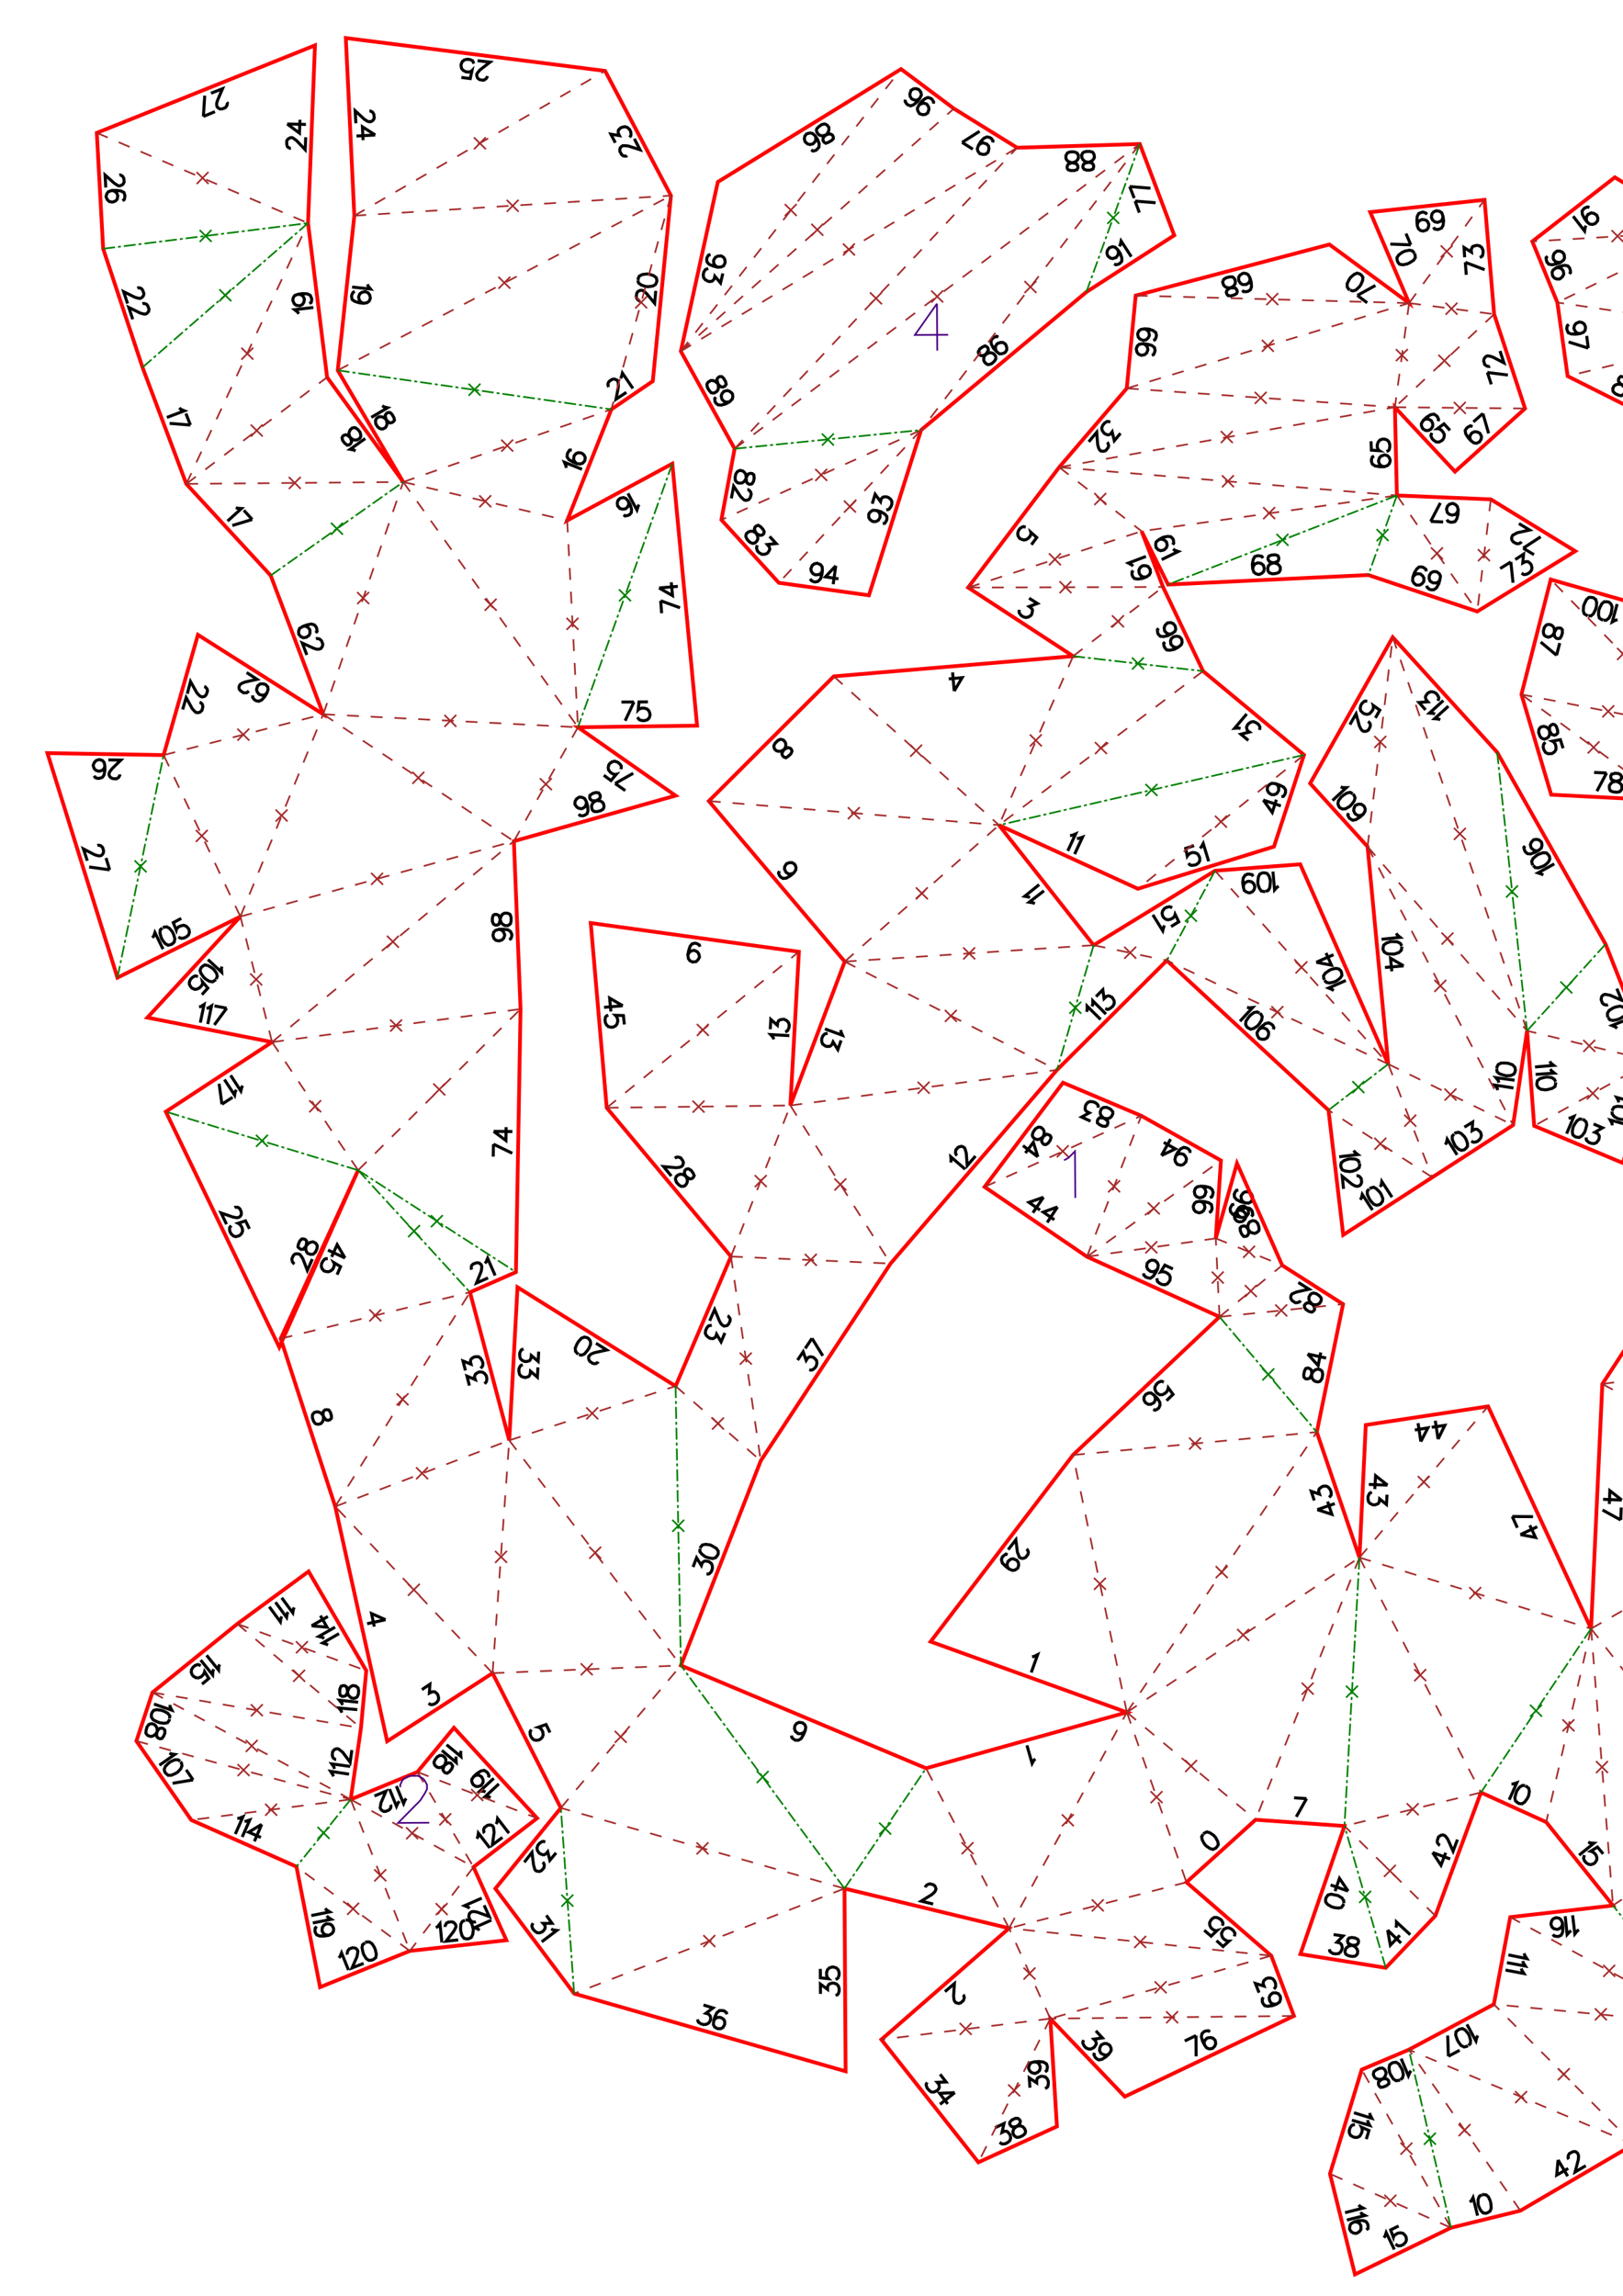 <?xml version="1.0" encoding="UTF-8" standalone="no"?>
<svg
   height="297mm"
   viewBox="0 0 533 754"
   width="210mm"
   version="1.1"
   id="svg1"
   sodipodi:docname="chat_234_H20_C2.svg"
   inkscape:version="1.3 (1:1.3+202307231459+0e150ed6c4)"
   xmlns:inkscape="http://www.inkscape.org/namespaces/inkscape"
   xmlns:sodipodi="http://sodipodi.sourceforge.net/DTD/sodipodi-0.dtd"
   xmlns="http://www.w3.org/2000/svg"
   xmlns:svg="http://www.w3.org/2000/svg">
  <defs
     id="defs1" />
  <sodipodi:namedview
     id="namedview1"
     pagecolor="#ffffff"
     bordercolor="#000000"
     borderopacity="0.25"
     inkscape:showpageshadow="2"
     inkscape:pageopacity="0.0"
     inkscape:pagecheckerboard="0"
     inkscape:deskcolor="#d1d1d1"
     inkscape:document-units="mm"
     showgrid="false"
     inkscape:zoom="0.7349537"
     inkscape:cx="396.62362"
     inkscape:cy="561.25984"
     inkscape:window-width="1920"
     inkscape:window-height="1007"
     inkscape:window-x="0"
     inkscape:window-y="0"
     inkscape:window-maximized="1"
     inkscape:current-layer="svg1" />
  <style
     type="text/css"
     id="style1"><![CDATA[
			path {
				fill: none;
				stroke-width: 0.15mm;
			}
		]]></style>
  <g
     id="page_001"
     transform="matrix(0.976,-0.006,0.006,0.976,-1.898,2.561)">
    <path
       d="m 403,617.1 -0.5,0.8 0.2,1.1 0.7,1.3 0.6,0.7 1.3,0.9 1,0.3 0.9,-0.4 0.4,-0.4 0.5,-0.8 -0.2,-1.1 -0.7,-1.3 -0.6,-0.7 -1.3,-0.9 -1,-0.3 -0.9,0.4 -0.3,0.3 m -56.4,-25.6 -0.5,0.4 -0.6,1.1 -1.7,-6.1 m -34.5,47.6 0.1,-0.3 0.4,-0.5 0.4,-0.2 0.6,-0.2 1.2,0.3 0.5,0.4 0.2,0.4 0.2,0.7 -0.2,0.5 -0.4,0.6 -0.8,0.7 -3.6,2.2 4,1 m 125.9,-34.7 -3.5,6.1 m -0.7,-6.4 4.2,0.3 M 264.7,583 l 0.1,0.7 0.7,0.6 0.5,0.3 h 1 l 0.9,-0.5 0.8,-1.3 0.6,-1.4 0.2,-1.2 -0.3,-0.8 -0.7,-0.6 -0.3,-0.1 -0.9,-0.1 -0.8,0.3 -0.6,0.7 -0.1,0.3 -0.1,0.9 0.3,0.8 0.7,0.6 0.3,0.2 h 0.9 l 0.8,-0.3 0.6,-0.7 m -85.9,0.1 -1.3,-2.7 -2.6,0.9 0.4,0.1 0.7,0.7 0.4,0.8 0.1,1 -0.3,0.8 -0.6,0.6 -0.6,0.3 -0.9,0.1 -0.8,-0.2 -0.7,-0.7 -0.4,-0.8 -0.1,-1 0.1,-0.4 0.4,-0.5 m 329.7,20.3 h 0.6 l 1.2,-0.4 -2.6,5.7 m 5.4,-4.7 -0.9,-0.1 -1,0.6 -0.9,1.2 -0.3,0.8 -0.4,1.5 0.2,1.1 0.7,0.6 0.5,0.3 1,0.1 0.9,-0.6 0.9,-1.2 0.4,-0.8 0.3,-1.5 -0.2,-1.1 -0.7,-0.6 -0.4,-0.2 m 21,19 0.6,0.3 1.3,0.1 -5,4 m 8.1,-0.4 -1.9,-2.3 -2.3,1.4 0.4,0.1 0.8,0.5 0.6,0.7 0.3,0.9 -0.1,0.8 -0.5,0.8 -0.5,0.4 -0.9,0.3 -0.8,-0.1 -0.8,-0.5 -0.6,-0.7 -0.3,-0.9 0.1,-0.4 0.2,-0.6 m -390.9,-58.1 2.7,-1.8 -0.2,3 0.8,-0.4 0.6,-0.1 0.5,0.1 0.7,0.6 0.3,0.5 0.2,0.9 -0.1,0.8 -0.6,0.8 -0.8,0.5 -0.9,0.2 -0.4,-0.1 -0.6,-0.4 m -14.3,-28.2 -4.7,-2.1 0.9,4.4 m 3.8,-2.3 -6.2,1.3 m 477,41.9 0.2,-0.6 v -1.3 l 4.6,4.3 m -1.9,-7.6 1,5 3.1,-3.3 m -4.1,-1.7 4.6,4.3 m 140.3,-20.1 -0.5,-0.5 -1.1,-0.5 5.9,-2.2 m -5.3,0.2 -0.3,0.1 -0.6,-0.1 -0.4,-0.2 -0.5,-0.4 -0.4,-1.1 0.1,-0.7 0.1,-0.4 0.5,-0.5 0.6,-0.2 0.6,0.1 1.1,0.2 3.8,1.8 -1.4,-3.9 m -115.9,-73.3 -2,-4.7 -2.3,3.8 m 4.3,0.9 -5.4,-3.3 m 3.2,6.8 0.2,-0.9 -0.3,-0.6 -0.5,-0.3 h -0.7 l -0.6,0.3 -0.8,0.9 -0.8,0.6 -0.8,0.2 H 626 l -0.7,-0.5 -0.4,-0.6 -0.1,-0.4 0.2,-0.9 0.6,-1 0.8,-0.7 0.4,-0.1 0.6,0.1 0.8,0.5 0.4,0.5 0.2,0.9 -0.2,0.9 -0.4,1.2 -0.1,0.6 0.4,0.6 0.5,0.3 0.7,0.1 0.7,-0.7 0.7,-1.1 m 101.6,-4 0.4,-3.3 2.1,2 0.1,-0.9 0.4,-0.5 0.3,-0.3 1,-0.2 0.6,0.1 0.8,0.4 0.6,0.6 0.2,1 -0.1,0.9 -0.4,0.8 -0.4,0.3 -0.6,0.2 m -4,-9.9 5.9,3.7 m -6.4,0.5 0.5,-4.2 m -77.7,-41 v -0.9 l -0.5,-0.5 -0.6,-0.2 -0.6,0.1 -0.5,0.5 -0.7,1 -0.5,0.8 -0.8,0.4 -0.7,0.1 -0.8,-0.3 -0.5,-0.5 -0.2,-0.4 v -0.9 l 0.4,-1.1 0.6,-0.8 0.3,-0.2 0.7,-0.1 0.9,0.3 0.4,0.5 0.4,0.7 v 1 l -0.1,1.2 0.1,0.7 0.5,0.4 0.6,0.2 0.6,-0.1 0.6,-0.7 0.4,-1.3 m -2.5,3.3 0.1,0.6 0.5,1.2 -5.9,-2 m 53,-1.7 1,-0.1 0.4,-0.4 0.2,-0.6 -0.1,-0.7 -0.5,-0.4 -1,-0.7 -0.8,-0.5 -0.4,-0.8 -0.1,-0.7 0.3,-0.8 0.4,-0.5 0.4,-0.2 h 0.9 l 1.2,0.3 0.8,0.6 0.2,0.4 0.1,0.6 -0.3,0.9 -0.5,0.5 -0.7,0.4 h -1 l -1.2,-0.1 -0.7,0.1 -0.4,0.5 -0.2,0.6 0.1,0.6 0.8,0.6 1.2,0.4 m -5.5,-1.7 1,-0.1 0.8,-0.6 0.7,-1.4 0.3,-0.8 0.2,-1.6 -0.3,-1 -0.8,-0.5 -0.6,-0.2 h -0.9 l -0.9,0.7 -0.7,1.3 -0.3,0.9 -0.1,1.5 0.3,1 0.7,0.6 0.5,0.1 m 48.1,187.5 -1.6,2.5 2.1,1.7 v -0.4 l 0.2,-0.9 0.5,-0.8 0.7,-0.6 0.8,-0.2 1,0.3 0.5,0.3 0.6,0.7 0.1,0.8 -0.2,1 -0.5,0.7 -0.7,0.6 -0.4,0.1 -0.7,-0.1 m 0.1,-6.8 -0.2,-0.2 -0.4,-0.6 -0.1,-0.4 0.1,-0.7 0.6,-1 0.6,-0.3 0.4,-0.1 0.7,0.1 0.5,0.3 0.3,0.6 0.5,1 0.9,4.1 2.3,-3.6 M 643,582.2 l -0.7,-3 -2.7,0.3 0.4,0.3 0.4,0.8 0.2,0.8 -0.1,1 -0.4,0.7 -0.8,0.5 -0.6,0.1 -0.9,-0.1 -0.8,-0.4 -0.5,-0.8 -0.1,-0.9 v -1 l 0.3,-0.3 0.5,-0.4 m 6.5,5.8 -0.5,-0.8 -1,-0.4 -1.5,0.1 -0.9,0.1 -1.4,0.7 -0.7,0.7 -0.1,1 0.1,0.6 0.5,0.8 1,0.4 1.5,-0.1 0.9,-0.1 1.4,-0.7 0.8,-0.8 0.1,-0.9 -0.1,-0.4 m 73.4,68.2 0.7,5.1 3.3,-3.1 m -4,-2 4.3,4.6 m 2,-7.5 0.4,0.8 -0.1,0.9 -0.4,0.8 -0.2,0.2 -0.9,0.4 h -0.9 l -0.8,-0.4 -0.2,-0.3 -0.4,-0.8 v -0.9 l 0.5,-0.8 0.2,-0.2 0.9,-0.4 h 0.8 l 1.1,0.7 1,1.1 0.8,1.3 0.2,1 -0.5,0.9 -0.4,0.4 -0.9,0.4 -0.6,-0.2 m -44.7,-26.5 2.5,2.2 -2.9,0.6 0.7,0.6 0.2,0.6 0.1,0.5 -0.4,0.8 -0.4,0.5 -0.8,0.5 -0.8,0.1 -0.9,-0.4 -0.7,-0.6 -0.5,-0.8 v -0.4 l 0.1,-0.6 m 9.6,2.5 0.2,-0.6 -0.5,-0.8 -0.5,-0.4 -0.9,-0.4 -1,0.3 -1.2,1 -1,1.1 -0.5,1.1 v 0.9 l 0.5,0.8 0.3,0.2 0.8,0.3 h 0.9 l 0.8,-0.5 0.2,-0.3 0.3,-0.8 v -0.9 l -0.5,-0.8 -0.2,-0.2 -0.9,-0.3 h -0.9 l -0.8,0.5 m -134.7,-130.3 -4,-3.2 -0.2,4.5 m 4.2,-1.3 -6.3,-0.3 m 5.9,7 -6.1,-3.4 m 6.3,-0.8 -0.2,4.2 m 68.6,-33.3 2.7,4.4 1.8,-4.1 m -4.5,-0.3 5.8,2.5 m -4,-6.3 -0.1,1 0.4,0.5 0.6,0.2 h 0.6 l 0.5,-0.5 0.8,-0.9 0.6,-0.7 0.8,-0.4 h 0.7 l 0.8,0.4 0.4,0.5 0.2,0.4 -0.1,0.9 -0.5,1.1 -0.6,0.7 -0.4,0.2 h -0.7 l -0.8,-0.3 -0.4,-0.5 -0.3,-0.8 0.1,-1 0.2,-1.2 -0.1,-0.7 -0.4,-0.5 -0.6,-0.2 h -0.6 l -0.7,0.7 -0.5,1.3 m -56.9,-26.9 -0.6,-0.7 -0.1,-0.9 0.2,-0.9 0.2,-0.2 0.7,-0.6 0.9,-0.2 0.9,0.2 0.2,0.2 0.6,0.8 0.2,0.8 -0.3,0.9 -0.1,0.3 -0.8,0.5 -0.8,0.2 -1.2,-0.4 -1.2,-0.8 -1.1,-1.1 -0.4,-1 0.2,-0.9 0.4,-0.5 0.7,-0.6 0.7,0.1 m -0.1,9.9 1.6,-2.5 -2.1,-1.7 0.1,0.4 -0.2,0.9 -0.5,0.7 -0.8,0.6 -0.8,0.2 -0.9,-0.2 -0.5,-0.4 -0.6,-0.7 -0.2,-0.9 0.3,-0.9 0.5,-0.7 0.7,-0.6 0.4,-0.1 0.7,0.1 m 66.7,-12.6 0.5,0.8 0.6,0.2 0.6,-0.1 0.5,-0.4 0.2,-0.6 0.1,-1.3 0.2,-0.9 0.5,-0.7 0.5,-0.4 0.9,-0.2 0.6,0.2 0.4,0.3 0.4,0.8 0.2,1.2 -0.1,1 -0.3,0.3 -0.5,0.4 -0.9,0.1 -0.6,-0.2 -0.7,-0.5 -0.5,-0.8 -0.5,-1.1 -0.4,-0.6 -0.6,-0.2 -0.6,0.1 -0.5,0.4 -0.2,1 0.2,1.3 m 0.8,-4.1 -0.4,-0.5 -1,-0.8 6.2,-1 m -48.2,-37.2 0.4,-3 -2.6,-0.7 0.3,0.4 0.1,0.9 -0.1,0.9 -0.4,0.8 -0.7,0.5 -0.9,0.2 -0.6,-0.1 -0.9,-0.4 -0.5,-0.7 -0.1,-0.9 0.1,-0.9 0.4,-0.9 0.3,-0.2 0.7,-0.2 m 2.9,9.4 0.6,-0.2 0.4,-0.8 0.1,-0.6 -0.2,-0.9 -0.8,-0.8 -1.4,-0.5 -1.5,-0.2 -1.2,0.1 -0.7,0.5 -0.4,0.9 -0.1,0.3 0.2,0.9 0.5,0.7 0.9,0.4 0.3,0.1 0.9,-0.2 0.7,-0.5 0.4,-0.9 v -0.3 l -0.1,-0.9 -0.5,-0.7 -0.9,-0.4 m 85.2,-15 -0.6,0.6 v 0.7 l 0.3,0.5 0.5,0.4 h 0.7 l 1.2,-0.3 0.9,-0.2 0.8,0.2 0.6,0.4 0.4,0.8 v 0.7 l -0.1,0.4 -0.6,0.7 -1.1,0.6 -0.9,0.1 -0.4,-0.1 -0.6,-0.4 -0.4,-0.7 v -0.7 l 0.2,-0.8 0.7,-0.7 0.9,-0.9 0.3,-0.5 v -0.7 l -0.3,-0.5 -0.5,-0.4 -1,0.2 -1.1,0.6 m 5,-2.8 -0.6,0.7 -0.1,1.1 0.5,1.5 0.4,0.7 1,1.2 1,0.5 0.9,-0.2 0.5,-0.2 0.7,-0.7 v -1.1 l -0.4,-1.5 -0.5,-0.8 -0.9,-1.1 -1,-0.5 -0.9,0.1 -0.4,0.3 m 28.2,-44.3 -0.7,-3.2 2.7,1.2 -0.2,-0.9 0.1,-0.7 0.3,-0.3 0.8,-0.5 0.6,-0.2 0.9,0.1 0.7,0.4 0.5,0.8 0.2,0.9 v 0.9 l -0.3,0.4 -0.5,0.4 m -6.6,-5.7 0.5,0.8 1,0.4 1.5,-0.1 0.9,-0.2 1.4,-0.6 0.7,-0.8 0.1,-1 -0.2,-0.6 -0.5,-0.8 -1,-0.3 h -1.5 l -0.9,0.2 -1.4,0.7 -0.7,0.8 -0.1,0.9 0.1,0.5 m -94.8,-5.2 0.2,0.1 0.5,0.4 0.2,0.4 0.1,0.7 -0.4,1.1 -0.5,0.5 -0.4,0.2 -0.7,0.1 -0.5,-0.2 -0.5,-0.5 -0.6,-0.9 -1.9,-3.8 -1.4,3.9 m 2.3,6.2 -0.7,-0.6 -0.4,-0.8 v -0.9 l 0.1,-0.3 0.6,-0.7 0.8,-0.4 h 0.9 l 0.3,0.1 0.7,0.6 0.4,0.8 v 0.9 l -0.1,0.3 -0.6,0.7 -0.8,0.4 -1.2,-0.1 -1.4,-0.5 -1.3,-0.8 -0.7,-0.9 V 324 l 0.2,-0.6 0.6,-0.7 0.7,-0.1 m 53.8,-29.2 0.2,0.6 0.9,0.4 h 0.6 l 0.9,-0.3 0.7,-0.8 0.3,-1.5 0.1,-1.5 -0.2,-1.2 -0.6,-0.7 -0.9,-0.3 h -0.3 l -0.9,0.2 -0.6,0.6 -0.4,0.9 v 0.3 l 0.3,0.9 0.6,0.6 0.8,0.4 h 0.3 l 0.9,-0.3 0.7,-0.5 0.3,-0.9 m -447.9,166.5 -0.1,0.2 -0.6,0.4 -0.4,0.1 -0.7,-0.1 -1,-0.7 -0.3,-0.5 -0.1,-0.4 v -0.7 l 0.4,-0.5 0.5,-0.4 1,-0.4 4.2,-0.9 -3.6,-2.3 m -5.8,3.8 0.9,0.2 1,-0.4 1,-1.2 0.5,-0.7 0.6,-1.4 -0.1,-1.1 -0.6,-0.8 -0.5,-0.3 -0.9,-0.2 -1,0.4 -1,1.1 -0.5,0.8 -0.6,1.4 0.1,1.1 0.6,0.7 0.3,0.3 m -13.3,-1 -0.2,3.3 -2.3,-2 -0.1,0.9 -0.3,0.6 -0.3,0.3 -0.9,0.2 h -0.6 l -0.9,-0.4 -0.6,-0.6 -0.2,-0.9 v -0.9 l 0.4,-0.9 0.3,-0.3 0.6,-0.2 m 4.8,6.2 -0.2,3.3 -2.3,-2 -0.1,0.9 -0.3,0.6 -0.3,0.3 -1,0.3 -0.6,-0.1 -0.8,-0.3 -0.6,-0.7 -0.2,-0.9 v -0.9 l 0.4,-0.9 0.3,-0.3 0.6,-0.2 m 56.9,68.4 1.2,-3.1 1.6,2.6 0.3,-0.9 0.5,-0.4 0.4,-0.2 0.9,0.1 0.6,0.2 0.7,0.6 0.3,0.8 v 0.9 l -0.3,0.9 -0.6,0.7 -0.4,0.2 h -0.7 m -2.1,-8.5 -0.1,0.9 0.7,0.9 1.2,0.9 0.9,0.3 1.5,0.3 1,-0.3 0.6,-0.7 0.3,-0.6 v -0.9 l -0.6,-0.9 -1.3,-0.8 -0.8,-0.4 -1.5,-0.2 -1.1,0.2 -0.6,0.7 -0.2,0.4 m 9.7,-78.1 0.3,0.1 0.4,0.5 0.2,0.4 v 0.6 l -0.5,1.1 -0.5,0.5 -0.4,0.1 -0.7,0.1 -0.5,-0.3 -0.5,-0.5 -0.5,-0.9 -1.6,-3.9 -1.7,3.8 m 5.1,4.1 -1.3,3 -1.5,-2.6 -0.3,0.9 -0.5,0.4 -0.4,0.2 -1,-0.1 -0.5,-0.3 -0.7,-0.6 -0.4,-0.8 0.1,-0.9 0.4,-0.9 0.6,-0.7 0.4,-0.1 0.7,-0.1 m 28.8,11.9 1.9,-2.8 1,2.9 0.5,-0.8 0.5,-0.3 0.5,-0.1 0.9,0.2 0.5,0.4 0.6,0.7 0.1,0.9 -0.2,0.9 -0.5,0.7 -0.8,0.6 -0.4,0.1 -0.7,-0.1 m 1,-10.6 3.6,5.9 m -5.9,-2.5 2.3,-3.4 m -115.4,15.2 -0.8,-3.2 2.8,1.2 -0.3,-0.9 0.2,-0.6 0.2,-0.4 0.8,-0.5 0.6,-0.2 0.9,0.1 0.7,0.4 0.6,0.8 0.2,0.9 -0.1,0.9 -0.2,0.4 -0.5,0.5 m -6.4,-4.5 -0.8,-3.2 2.7,1.1 -0.2,-0.8 0.1,-0.7 0.3,-0.4 0.8,-0.5 0.5,-0.1 h 1 l 0.7,0.5 0.5,0.8 0.3,0.8 -0.1,1 -0.2,0.3 -0.5,0.5 m -50.7,14.4 -0.5,-0.7 -0.7,-0.1 -0.6,0.1 -0.5,0.5 -0.1,0.7 0.1,1.2 v 0.9 l -0.4,0.8 -0.5,0.5 -0.8,0.2 -0.7,-0.1 -0.4,-0.2 -0.5,-0.7 -0.4,-1.2 v -0.9 l 0.2,-0.4 0.5,-0.5 0.9,-0.2 0.6,0.1 0.8,0.4 0.5,0.7 0.7,1.1 0.5,0.5 0.6,0.1 0.6,-0.2 0.5,-0.5 v -0.9 l -0.4,-1.3 m 511.2,150.1 -0.6,0.3 -0.9,0.8 0.5,-6.3 m -4.8,6.2 3.3,-3.9 -4.5,-0.4 m 1.2,4.3 0.5,-6.3 m 21.8,23 -0.8,2.9 2.5,0.9 -0.2,-0.3 v -1 l 0.2,-0.8 0.5,-0.8 0.7,-0.5 h 1 l 0.6,0.1 0.8,0.5 0.4,0.8 0.1,0.9 -0.3,0.9 -0.5,0.8 -0.4,0.2 -0.6,0.1 m -3.1,-8.2 v 1 l 0.7,0.8 1.4,0.7 0.9,0.2 1.5,0.1 1,-0.4 0.6,-0.8 0.1,-0.6 -0.1,-0.9 -0.7,-0.8 -1.4,-0.7 -0.8,-0.2 -1.6,-0.1 -1,0.4 -0.5,0.7 -0.1,0.5 m -50,60.9 -5.1,-1 1.9,4.1 m 3.2,-3.1 -5.8,2.5 m 7.5,3.6 0.4,-0.5 -0.1,-1 -0.2,-0.5 -0.7,-0.7 -1.1,-0.2 -1.4,0.3 -1.4,0.6 -1,0.8 -0.3,0.8 0.1,0.9 0.1,0.3 0.7,0.7 0.7,0.3 1,-0.1 0.3,-0.1 0.7,-0.6 0.3,-0.8 -0.1,-1 -0.1,-0.2 -0.7,-0.7 -0.8,-0.3 h -0.9 m 12.6,12.5 -1.6,4.9 4.3,-1.4 m -2.7,-3.5 1.8,6 m 1.1,-5.4 0.5,-0.4 0.6,-1.2 1.8,6.1 M 273.9,670 v -3.3 l 2.4,1.8 v -0.9 l 0.3,-0.6 0.3,-0.3 0.9,-0.3 h 0.6 l 0.9,0.3 0.6,0.6 0.3,0.9 v 0.9 l -0.3,0.9 -0.3,0.3 -0.6,0.3 m -5.1,-9 v 3 l 2.7,0.3 -0.3,-0.3 -0.3,-0.9 v -0.9 l 0.3,-0.9 0.6,-0.6 0.9,-0.3 h 0.6 l 0.9,0.3 0.6,0.6 0.3,0.9 v 0.9 l -0.3,0.9 -0.3,0.3 -0.6,0.3 m -44.5,8.3 3.2,1 -2.4,1.8 0.8,0.2 0.5,0.5 0.2,0.3 0.1,1 -0.2,0.6 -0.5,0.7 -0.8,0.4 -0.9,0.1 -0.9,-0.3 -0.8,-0.5 -0.2,-0.4 -0.1,-0.6 m 9.8,-1.6 -0.1,-0.6 -0.8,-0.6 -0.6,-0.1 h -0.9 l -0.9,0.7 -0.7,1.4 -0.4,1.4 -0.1,1.2 0.4,0.8 0.8,0.5 0.3,0.1 h 1 l 0.7,-0.4 0.5,-0.8 0.1,-0.3 v -1 l -0.4,-0.7 -0.8,-0.5 -0.3,-0.1 h -0.9 l -0.8,0.4 -0.5,0.8 m -56.1,-35.9 1.9,2.7 h -3 l 0.6,0.7 0.1,0.6 -0.1,0.5 -0.5,0.7 -0.5,0.4 -0.9,0.3 -0.8,-0.1 -0.8,-0.6 -0.6,-0.7 -0.3,-0.9 0.1,-0.4 0.3,-0.6 m 6.1,2 0.6,0.3 1.3,0.2 -5.1,3.8 m 5,-29.9 -2.1,2.5 -0.7,-2.9 -0.6,0.7 -0.6,0.3 h -0.5 l -0.8,-0.3 -0.5,-0.4 -0.5,-0.8 -0.1,-0.8 0.3,-0.9 0.6,-0.7 0.8,-0.5 0.4,-0.1 0.7,0.2 m -0.9,6.8 0.2,0.2 0.3,0.6 v 0.4 l -0.1,0.7 -0.8,0.9 -0.6,0.3 h -0.4 l -0.7,-0.1 -0.5,-0.4 -0.2,-0.6 -0.3,-1.1 -0.5,-4.2 -2.6,3.3 m 144.9,-234.6 0.2,-0.6 -0.1,-1.3 4.8,4.2 m -2.7,-4.6 -0.2,-0.2 -0.3,-0.6 V 387 l 0.1,-0.7 0.8,-0.9 0.6,-0.2 0.5,-0.1 0.6,0.2 0.5,0.4 0.2,0.6 0.3,1.1 0.3,4.2 2.8,-3.2 m -45.1,-42.7 0.1,0.6 0.5,1.2 -5.9,-2.2 m 5.4,3.9 -1.1,3.1 -1.6,-2.6 -0.4,0.9 -0.4,0.4 -0.4,0.2 h -1 l -0.5,-0.2 -0.8,-0.6 -0.3,-0.8 v -1 l 0.3,-0.8 0.6,-0.7 0.4,-0.2 0.7,-0.1 m 70,-43.2 -0.6,-0.3 -1.3,-0.2 5,-3.8 m -4.7,2.2 -0.6,-0.2 -1.2,-0.2 4.9,-3.9 m -123.2,91.3 0.3,-0.2 0.6,-0.2 0.5,0.1 0.6,0.2 0.7,1 0.2,0.6 -0.1,0.4 -0.2,0.6 -0.5,0.4 -0.6,0.2 -1.1,0.1 -4.2,-0.4 2.6,3.2 m 6.6,-1.9 -0.8,-0.5 -0.7,0.1 -0.5,0.4 -0.2,0.6 0.1,0.7 0.6,1.1 0.3,0.9 -0.1,0.8 -0.3,0.6 -0.6,0.6 -0.7,0.1 h -0.4 l -0.8,-0.5 -0.8,-0.9 -0.3,-0.9 v -0.4 l 0.3,-0.7 0.7,-0.5 0.6,-0.2 0.9,0.1 0.8,0.5 1,0.7 0.6,0.3 0.6,-0.1 0.5,-0.4 0.3,-0.6 -0.4,-0.9 -0.8,-1.1 m 28.3,-43.7 -0.3,-0.7 -0.8,-0.9 6.3,0.4 m -6.4,-2.2 0.2,-3.3 2.2,2 0.1,-0.9 0.3,-0.6 0.4,-0.3 0.9,-0.2 h 0.6 l 0.8,0.4 0.6,0.6 0.3,0.9 -0.1,0.9 -0.4,0.9 -0.3,0.3 -0.6,0.2 m -32.6,-26.1 0.5,-0.8 0.6,-0.5 1,-0.2 0.3,0.1 0.8,0.4 0.5,0.7 0.2,0.9 v 0.3 l -0.5,0.8 -0.6,0.6 -1,0.1 h -0.3 l -0.8,-0.4 -0.5,-0.7 -0.2,-1.3 0.3,-1.4 0.5,-1.5 0.7,-0.8 0.9,-0.2 0.6,0.1 0.9,0.5 0.2,0.6 m -26.1,19.7 -4.4,-2.6 0.4,4.5 m 4,-1.9 -6.3,0.5 m 6.8,5.8 -0.3,-3 -2.7,-0.1 0.3,0.3 0.4,0.8 0.1,0.9 -0.3,1 -0.5,0.6 -0.9,0.4 h -0.6 l -0.9,-0.2 -0.6,-0.6 -0.4,-0.8 -0.1,-0.9 0.2,-1 0.3,-0.3 0.6,-0.3 m 305.9,176.7 5.1,1 -1.9,-4.1 m -3.2,3.1 5.7,-2.6 m -8.4,-3.5 7,0.1 m -5.3,3.7 -1.7,-3.8 m -24.8,-26.2 2.3,-4.6 -4.4,0.6 m 2.1,4 -0.9,-6.2 m -4.9,7 2.4,-4.6 -4.4,0.7 m 2,3.9 -0.9,-6.2 m -10.4,20.8 -4,-3.2 -0.3,4.5 m 4.3,-1.3 -6.3,-0.3 m 6.1,3.5 -0.2,3.3 -2.3,-1.9 -0.1,0.9 -0.3,0.6 -0.3,0.2 -0.9,0.3 h -0.6 l -0.9,-0.4 -0.6,-0.6 -0.2,-0.9 v -0.9 l 0.4,-0.9 0.3,-0.3 0.6,-0.3 m -18.4,5.8 4.9,1.6 -1.4,-4.3 m -3.5,2.7 5.9,-2 m -6.9,-1.1 -1,-3.1 2.8,1 -0.3,-0.9 0.1,-0.7 0.2,-0.3 0.8,-0.6 0.5,-0.2 h 1 l 0.7,0.4 0.6,0.8 0.3,0.8 v 1 l -0.2,0.3 -0.5,0.5 m -54.5,-32.9 2.2,-2.1 -1.6,-2.2 -0.1,0.5 -0.4,0.8 -0.7,0.6 -0.8,0.4 h -0.9 l -0.8,-0.5 -0.4,-0.4 -0.4,-0.9 v -0.8 l 0.5,-0.9 0.6,-0.6 0.9,-0.4 h 0.4 l 0.6,0.3 m -3.6,9.1 0.6,0.3 0.9,-0.4 0.4,-0.4 0.4,-0.9 -0.1,-1 -0.8,-1.3 -1.1,-1.1 -1,-0.7 h -0.8 l -0.9,0.4 -0.2,0.2 -0.5,0.8 v 0.9 l 0.4,0.8 0.2,0.2 0.8,0.5 h 0.9 l 0.8,-0.4 0.3,-0.2 0.4,-0.8 V 470 l -0.4,-0.8 m -21.9,-129.1 0.2,-0.7 v -1.2 l 4.5,4.5 m -2.9,-4.4 0.3,-0.7 v -1.2 l 4.4,4.5 m -3.3,-5.9 2.3,-2.3 0.4,3 0.7,-0.7 0.6,-0.2 h 0.4 l 0.9,0.4 0.4,0.5 0.4,0.8 v 0.9 l -0.4,0.8 -0.7,0.6 -0.8,0.5 h -0.5 l -0.6,-0.3 m 22.3,-27.4 2.6,-1.6 -1.2,-2.5 -0.1,0.4 -0.6,0.8 -0.8,0.4 -0.9,0.2 -0.8,-0.2 -0.7,-0.6 -0.3,-0.5 -0.2,-0.9 0.2,-0.8 0.6,-0.8 0.7,-0.4 1,-0.2 0.4,0.1 0.5,0.3 m -2.6,5.9 -0.3,0.6 -0.3,1.2 -3.3,-5.4 m 31.5,31.3 0.7,0.2 1.2,-0.1 -4.3,4.6 m 6.6,-2.7 -0.8,-0.4 -1.1,0.2 -1.2,0.9 -0.6,0.7 -0.9,1.3 -0.1,1.1 0.4,0.8 0.5,0.4 0.8,0.4 1.1,-0.3 1.2,-0.8 0.6,-0.7 0.8,-1.3 0.2,-1.1 -0.4,-0.8 -0.4,-0.3 m 4.5,5.4 0.2,-0.6 -0.4,-0.8 -0.5,-0.4 -0.8,-0.4 -1.1,0.2 -1.2,0.9 -1.1,1.1 -0.6,1.1 0.1,0.8 0.4,0.8 0.2,0.3 0.9,0.3 h 0.9 l 0.8,-0.4 0.2,-0.2 0.4,-0.9 v -0.9 l -0.5,-0.8 -0.2,-0.2 -0.9,-0.4 h -0.8 l -0.9,0.5 m 33.8,57.5 0.4,-0.6 0.3,-1.2 3.4,5.3 m -1.1,-7.1 -0.6,0.7 v 1.1 l 0.6,1.4 0.5,0.8 1,1.1 1,0.4 0.9,-0.2 0.5,-0.3 0.6,-0.8 0.1,-1 -0.6,-1.5 -0.5,-0.7 -1.1,-1.1 -0.9,-0.5 -1,0.3 -0.3,0.2 m 3.5,-0.6 0.4,-0.6 0.2,-1.2 3.4,5.3 m -12.8,-15.8 0.4,0.6 1,0.8 -6.3,0.7 m 6.8,2.2 -0.4,-0.9 -1,-0.5 -1.5,-0.1 -0.9,0.1 -1.4,0.5 -0.9,0.7 -0.2,0.9 0.1,0.6 0.4,0.9 1,0.4 1.5,0.2 0.9,-0.1 1.4,-0.5 0.9,-0.7 0.2,-0.9 -0.1,-0.5 m -1,4.1 h 0.3 l 0.6,0.2 0.3,0.3 0.4,0.5 0.1,1.2 -0.2,0.6 -0.3,0.4 -0.5,0.3 -0.6,0.1 -0.7,-0.2 -0.9,-0.5 -3.3,-2.7 0.4,4.2 m 34.3,-14.7 0.4,-0.5 0.3,-1.3 3.3,5.3 m -1,-7 -0.6,0.7 v 1.1 l 0.6,1.4 0.4,0.8 1.1,1.1 1,0.4 0.9,-0.2 0.5,-0.4 0.6,-0.7 v -1.1 l -0.5,-1.4 -0.5,-0.8 -1.1,-1.1 -0.9,-0.4 -1,0.2 -0.3,0.3 m 3.3,-2.2 2.8,-1.7 -0.2,2.9 0.7,-0.4 0.7,-0.1 0.4,0.1 0.7,0.6 0.4,0.5 0.2,0.9 -0.2,0.8 -0.6,0.8 -0.7,0.5 -1,0.2 -0.4,-0.1 -0.5,-0.3 m -24.8,-70.1 0.3,0.6 1,0.8 -6.3,0.6 m 6.8,2.3 -0.4,-0.8 -1,-0.6 -1.5,-0.1 h -0.9 l -1.4,0.5 -0.9,0.7 -0.2,0.9 v 0.6 l 0.4,0.8 1,0.6 1.5,0.1 h 0.9 l 1.5,-0.5 0.8,-0.7 0.2,-0.9 v -0.4 m 0.6,6.5 -4.4,-2.6 0.4,4.4 m 4,-1.8 -6.3,0.5 m -35.6,-27.6 -0.6,0.4 -0.8,0.9 -0.5,-6.2 m -2.5,6.7 0.9,-0.4 0.5,-0.9 0.2,-1.6 v -0.9 l -0.4,-1.4 -0.7,-0.9 -0.9,-0.2 H 425 l -0.9,0.4 -0.5,0.9 -0.2,1.6 v 0.9 l 0.5,1.4 0.6,0.9 0.9,0.2 h 0.5 m -7.4,-1.6 0.2,-0.9 0.5,-0.6 0.9,-0.4 h 0.3 l 0.9,0.2 0.7,0.6 0.3,0.8 0.1,0.3 -0.3,1 -0.5,0.6 -0.9,0.4 h -0.3 l -0.9,-0.3 -0.7,-0.5 -0.3,-1.2 -0.2,-1.5 0.2,-1.5 0.6,-0.9 0.8,-0.4 h 0.6 l 1,0.2 0.3,0.6 m 26.9,38.6 -0.5,-0.4 -1.2,-0.5 5.8,-2.5 m -7.2,-0.1 0.7,0.7 1,0.2 1.5,-0.3 0.9,-0.4 1.2,-0.9 0.6,-0.9 -0.1,-0.9 -0.2,-0.6 -0.7,-0.7 -1,-0.2 -1.5,0.3 -0.8,0.4 -1.3,0.9 -0.6,0.9 0.1,0.9 0.2,0.4 m -2.7,-5.9 5.1,1 -1.8,-4.1 m -3.3,3.1 5.8,-2.5 m 55,45.9 -0.2,-0.7 -0.8,-1 6.3,1 m -4.9,-1.8 -0.2,-0.7 -0.8,-1 6.3,0.9 m -6,-3.9 0.1,1 0.8,0.7 1.5,0.5 0.9,0.2 1.5,-0.1 1,-0.5 0.4,-0.8 0.1,-0.6 -0.2,-0.9 -0.8,-0.8 -1.4,-0.5 -0.9,-0.1 h -1.5 l -1,0.5 -0.4,0.8 -0.1,0.5 m -40.1,-118.2 1.5,-2.6 -2.2,-1.6 0.1,0.4 -0.2,1 -0.5,0.7 -0.7,0.7 -0.8,0.2 -0.9,-0.2 -0.5,-0.3 -0.7,-0.7 -0.2,-0.8 0.2,-1 0.4,-0.7 0.8,-0.7 0.4,-0.1 0.6,0.1 m 0.2,6.8 0.3,0.2 0.4,0.5 0.1,0.5 -0.1,0.6 -0.6,1.1 -0.5,0.3 -0.4,0.1 h -0.7 l -0.5,-0.3 -0.4,-0.5 -0.5,-1 -1.1,-4.1 -2.1,3.6 m -3.2,20.9 0.6,0.3 h 1.3 l -4.7,4.3 m 6.8,-2.2 -0.8,-0.5 -1.1,0.2 -1.3,0.8 -0.7,0.6 -0.9,1.2 -0.2,1 0.3,0.9 0.4,0.5 0.9,0.4 1,-0.1 1.4,-0.8 0.6,-0.6 0.9,-1.2 0.3,-1.1 -0.4,-0.9 -0.3,-0.3 m 3.4,6.8 -0.9,0.4 h -0.9 l -0.8,-0.5 -0.2,-0.2 -0.4,-0.9 0.1,-0.8 0.4,-0.9 0.3,-0.2 0.8,-0.3 h 0.9 l 0.8,0.5 0.2,0.2 0.4,0.9 -0.1,0.8 -0.6,1 -1.2,1 -1.3,0.8 -1,0.2 -0.9,-0.5 -0.4,-0.4 -0.4,-0.9 0.3,-0.6 m 31,-31.2 -0.6,-0.3 -1.3,-0.1 4.7,-4.2 m -4.5,2.6 -0.6,-0.2 -1.3,-0.1 4.7,-4.2 m -6,3.1 -2.2,-2.5 3,-0.2 -0.6,-0.7 -0.2,-0.7 v -0.4 l 0.5,-0.8 0.4,-0.4 0.9,-0.4 0.9,0.1 0.8,0.4 0.6,0.7 0.4,0.9 -0.1,0.4 -0.2,0.6 m 35.1,58.8 -0.6,-0.3 -1.2,-0.4 5.5,-3 m -7.1,0.5 0.7,0.7 1,0.1 1.5,-0.5 0.8,-0.4 1.1,-1 0.5,-1 -0.1,-0.9 -0.3,-0.5 -0.7,-0.7 -1.1,-0.1 -1.5,0.5 -0.7,0.4 -1.2,1 -0.5,1 0.2,0.9 0.2,0.4 m -2.6,-6.5 -0.4,0.5 0.2,0.9 0.3,0.6 0.7,0.6 1,0.1 1.5,-0.5 1.3,-0.7 0.9,-0.8 0.2,-0.9 -0.1,-0.9 -0.2,-0.3 -0.7,-0.6 -0.8,-0.2 -0.9,0.1 -0.3,0.2 -0.6,0.7 -0.3,0.8 0.2,0.9 0.2,0.3 0.7,0.6 0.8,0.3 0.9,-0.2 m 26,60.1 -0.5,-0.5 -1.2,-0.5 5.9,-2.3 m -7.2,-0.4 0.6,0.8 1.1,0.2 1.5,-0.3 0.8,-0.3 1.3,-0.8 0.7,-0.9 -0.1,-0.9 -0.2,-0.6 -0.6,-0.7 -1.1,-0.3 -1.5,0.3 -0.8,0.3 -1.3,0.8 -0.6,0.9 v 1 l 0.2,0.4 m 0,-4.2 -0.3,0.1 -0.7,-0.1 -0.4,-0.1 -0.5,-0.5 -0.4,-1.1 0.1,-0.7 0.1,-0.4 0.5,-0.5 0.6,-0.2 0.6,0.1 1.1,0.2 3.9,1.7 -1.6,-3.9 m -22.7,24.3 0.3,0.6 1,0.8 -6.3,0.5 m 5.2,0.7 0.3,0.6 1,0.8 -6.3,0.4 m 6.7,2.5 -0.4,-0.8 -0.9,-0.6 -1.5,-0.2 -0.9,0.1 -1.5,0.4 -0.9,0.7 -0.2,0.9 v 0.6 l 0.4,0.8 0.9,0.6 1.5,0.2 0.9,-0.1 1.5,-0.4 0.9,-0.6 0.2,-1 v -0.4 m 19,14.6 -0.1,-0.7 -0.6,-1.1 6.1,1.7 m -5.5,-4.6 0.1,0.9 0.7,0.9 1.3,0.7 0.9,0.2 1.5,0.1 1,-0.3 0.6,-0.8 0.1,-0.6 v -0.9 l -0.7,-0.8 -1.4,-0.7 -0.8,-0.3 -1.5,-0.1 -1.1,0.3 -0.5,0.8 -0.1,0.4 m 2.2,-2.8 -0.1,-0.6 -0.6,-1.1 6,1.7 m -22.2,5.2 0.6,-0.1 1.2,-0.5 -2.5,5.8 m 5.3,-4.8 -0.9,-0.1 -0.9,0.6 -0.9,1.3 -0.4,0.8 -0.3,1.5 0.2,1.1 0.7,0.6 0.6,0.2 0.9,0.1 0.9,-0.6 0.9,-1.2 0.3,-0.9 0.4,-1.5 -0.2,-1 -0.7,-0.7 -0.5,-0.1 m 3.7,1.5 3,1.3 -2.6,1.5 0.9,0.4 0.4,0.5 0.2,0.4 -0.1,0.9 -0.3,0.6 -0.6,0.7 -0.8,0.3 -0.9,-0.1 -0.8,-0.3 -0.8,-0.7 -0.1,-0.3 v -0.7 m -126.1,269.5 2.2,2 2,-1.8 h -0.4 l -0.9,-0.4 -0.7,-0.6 -0.4,-0.8 -0.1,-0.8 0.4,-0.9 0.4,-0.5 0.8,-0.4 0.8,-0.1 0.9,0.4 0.7,0.6 0.5,0.8 v 0.4 l -0.2,0.7 m -10.1,-2.1 2.3,2 2,-1.9 -0.4,0.1 -0.9,-0.4 -0.7,-0.6 -0.4,-0.8 -0.1,-0.9 0.4,-0.8 0.4,-0.5 0.8,-0.5 h 0.8 l 0.9,0.4 0.7,0.5 0.5,0.9 v 0.4 l -0.2,0.6 m 13.7,24.2 -0.4,0.5 v 1 l 0.2,0.5 0.6,0.8 1,0.2 1.6,-0.2 1.4,-0.5 1,-0.7 0.3,-0.8 V 672 l -0.1,-0.3 -0.6,-0.8 -0.8,-0.3 h -0.9 l -0.3,0.1 -0.7,0.6 -0.4,0.8 0.1,0.9 0.1,0.3 0.5,0.8 0.8,0.3 h 1 m -5.9,-3.9 -1.2,-3.1 2.9,0.9 -0.3,-0.8 0.1,-0.7 0.2,-0.4 0.7,-0.6 0.6,-0.2 h 0.9 l 0.8,0.3 0.6,0.8 0.3,0.8 v 1 l -0.2,0.4 -0.4,0.4 m -26.3,15.5 v 7 m -3.8,-5.2 3.8,-1.8 m 4.7,-1.2 -0.5,-0.4 -1,0.1 -0.5,0.2 -0.7,0.7 -0.2,1 0.4,1.5 0.7,1.4 0.7,0.9 0.8,0.3 1,-0.1 0.2,-0.1 0.7,-0.7 0.3,-0.8 -0.1,-0.9 -0.1,-0.3 -0.7,-0.7 -0.8,-0.2 -0.9,0.1 -0.3,0.1 -0.7,0.7 -0.3,0.7 0.2,1 m -36.6,-5.1 2.2,2.4 -2.9,0.4 0.6,0.6 0.2,0.7 v 0.4 l -0.5,0.8 -0.4,0.4 -0.9,0.4 H 364 l -0.9,-0.4 -0.6,-0.7 -0.4,-0.9 v -0.4 l 0.3,-0.6 m 8.5,4.7 -0.9,0.4 -0.8,-0.1 -0.8,-0.4 -0.3,-0.2 -0.4,-0.9 0.1,-0.8 0.4,-0.9 0.2,-0.2 0.9,-0.4 h 0.8 l 0.9,0.5 0.2,0.2 0.4,0.9 v 0.8 l -0.7,1.1 -1.1,1 -1.3,0.8 -1.1,0.2 -0.8,-0.5 -0.4,-0.4 -0.4,-0.9 0.2,-0.6 m 114.2,-66.7 2.8,4.3 1.6,-4.2 m -4.4,-0.1 5.9,2.2 m -3.4,-4.6 -0.2,-0.1 -0.5,-0.5 -0.2,-0.4 v -0.6 l 0.4,-1.2 0.5,-0.4 0.4,-0.2 0.6,-0.1 0.6,0.2 0.5,0.5 0.6,0.9 1.7,3.9 1.5,-3.9 m -23.7,30.3 0.9,5.1 3.2,-3.3 m -4.1,-1.8 4.5,4.4 m -1.7,-5.2 0.2,-0.7 V 647 l 4.6,4.3 m -25.8,-0.2 3.2,0.5 -2.1,2.1 0.9,0.2 0.5,0.4 0.2,0.3 0.2,0.9 -0.1,0.6 -0.5,0.9 -0.6,0.5 -1,0.1 -0.9,-0.1 -0.8,-0.5 -0.3,-0.3 -0.1,-0.7 m 7.6,-3.9 -1,0.2 -0.4,0.5 -0.1,0.6 0.2,0.7 0.6,0.3 1.1,0.5 0.8,0.5 0.5,0.7 0.2,0.6 -0.1,0.9 -0.4,0.5 -0.4,0.3 -0.9,0.1 -1.2,-0.2 -0.8,-0.4 -0.3,-0.3 -0.2,-0.7 0.2,-0.9 0.4,-0.5 0.7,-0.5 0.9,-0.2 1.2,-0.1 0.7,-0.2 0.4,-0.5 0.1,-0.6 -0.2,-0.6 -0.9,-0.5 -1.3,-0.2 m -1,-15.6 -2.9,-4.3 -1.5,4.3 m 4.4,0 -5.9,-2.1 m 4.4,6.2 v -0.9 l -0.6,-0.9 -1.3,-0.8 -0.9,-0.2 -1.5,-0.3 -1,0.3 -0.6,0.8 -0.2,0.5 v 1 l 0.6,0.8 1.3,0.8 0.9,0.3 1.5,0.2 1,-0.2 0.6,-0.8 0.2,-0.4 m 79.1,9.2 -0.6,0.4 -0.8,1 -0.7,-6.3 m -0.5,5.2 -0.6,0.4 -0.8,0.9 -0.6,-6.2 m -4.2,6.1 0.4,0.5 0.9,0.2 h 0.6 l 0.9,-0.4 0.5,-1 0.1,-1.5 -0.1,-1.5 -0.5,-1.2 -0.6,-0.5 -0.9,-0.2 h -0.3 l -0.9,0.4 -0.5,0.7 -0.2,0.9 v 0.3 l 0.4,0.9 0.6,0.5 1,0.2 h 0.3 l 0.8,-0.4 0.6,-0.7 0.2,-0.9 m -13,10 0.2,0.7 0.7,1.1 -6.2,-1.3 m 4.8,2.1 0.2,0.6 0.7,1.1 -6.2,-1.2 m 4.8,2 0.2,0.6 0.7,1.1 -6.2,-1.2 m 47,36.5 2,4.8 2.4,-3.8 m -4.4,-1 5.4,3.4 m -1.2,-8.1 -0.7,-0.1 -0.7,0.6 -0.3,0.5 -0.3,0.9 0.5,1 1.1,1.1 1.2,0.8 1.2,0.3 0.9,-0.1 0.7,-0.6 0.1,-0.3 0.3,-0.9 -0.2,-0.8 -0.6,-0.8 -0.3,-0.1 -0.9,-0.3 -0.8,0.2 -0.8,0.6 -0.1,0.3 -0.2,0.9 0.1,0.8 0.6,0.8 m 92.1,-0.8 -1.5,-3 3,0.6 -0.4,-0.9 v -0.6 l 0.1,-0.4 0.7,-0.7 0.5,-0.3 1,-0.1 0.8,0.3 0.6,0.7 0.4,0.8 0.2,0.9 -0.2,0.4 -0.4,0.5 m -8.5,-5.7 1.3,2.7 2.6,-0.9 -0.4,-0.2 -0.7,-0.7 -0.4,-0.8 -0.1,-0.9 0.2,-0.8 0.7,-0.7 0.6,-0.2 0.9,-0.2 0.8,0.3 0.7,0.7 0.4,0.8 0.1,0.9 -0.1,0.4 -0.4,0.6 m -14.6,17.7 h 3.3 l -1.8,2.4 h 0.9 l 0.6,0.3 0.2,0.3 0.3,0.9 v 0.6 l -0.3,0.9 -0.6,0.6 -0.9,0.3 h -0.9 l -0.9,-0.3 -0.3,-0.3 -0.3,-0.6 m 8.6,-5.1 -3.1,4.2 h 4.5 m -1.4,-4.2 -0.1,6.3 m -322.4,-46.1 0.2,0.2 0.2,0.7 -0.1,0.4 -0.2,0.6 -0.9,0.8 -0.7,0.2 -0.4,-0.1 -0.6,-0.2 -0.4,-0.5 -0.2,-0.6 -0.1,-1.1 0.3,-4.2 -3.2,2.7 m -1.8,27.8 2,2.6 -3,0.1 0.6,0.7 0.1,0.7 v 0.4 l -0.5,0.8 -0.5,0.3 -0.9,0.4 -0.9,-0.1 -0.7,-0.6 -0.6,-0.7 -0.3,-0.9 v -0.4 l 0.3,-0.6 m 9.3,3.5 -5.1,0.2 2.7,3.6 m 2.4,-3.8 -5,3.9 m 18.5,8 3,-1.4 -0.7,3 0.8,-0.4 h 0.7 l 0.4,0.2 0.6,0.7 0.3,0.5 0.1,1 -0.3,0.8 -0.7,0.6 -0.8,0.4 -1,0.1 -0.4,-0.2 -0.5,-0.4 m 4.2,-7.5 -0.7,0.7 -0.1,0.6 0.3,0.6 0.5,0.4 0.7,0.1 1.2,-0.3 0.9,-0.1 0.8,0.3 0.5,0.5 0.4,0.8 v 0.7 l -0.2,0.4 -0.7,0.6 -1.1,0.5 -0.9,0.1 -0.4,-0.2 -0.5,-0.4 -0.4,-0.8 v -0.7 l 0.3,-0.8 0.7,-0.6 1,-0.8 0.4,-0.5 0.1,-0.7 -0.3,-0.5 -0.5,-0.4 h -0.9 l -1.3,0.6 m 6.3,-10.9 -0.2,-3.3 2.5,1.7 v -0.9 l 0.2,-0.6 0.3,-0.3 0.9,-0.4 h 0.6 l 0.9,0.2 0.6,0.6 0.4,0.9 v 0.9 l -0.2,0.9 -0.3,0.3 -0.6,0.3 m -3.5,-9 0.9,0.2 0.7,0.6 0.3,0.9 v 0.3 l -0.2,0.9 -0.6,0.6 -0.9,0.4 h -0.3 l -0.9,-0.3 -0.6,-0.5 -0.4,-0.9 v -0.3 l 0.3,-0.9 0.5,-0.7 1.2,-0.3 1.5,-0.1 1.5,0.2 1,0.6 0.3,0.8 v 0.6 l -0.2,0.9 -0.6,0.4 m 88.5,-234.1 0.1,0.9 0.5,0.5 0.6,0.1 0.7,-0.2 0.4,-0.5 0.5,-1.1 0.5,-0.8 0.7,-0.5 0.7,-0.2 0.9,0.2 0.5,0.4 0.2,0.4 0.1,0.9 -0.2,1.2 -0.5,0.8 -0.4,0.3 -0.6,0.1 -0.9,-0.2 -0.5,-0.4 -0.5,-0.7 -0.1,-0.9 v -1.3 l -0.2,-0.6 -0.5,-0.4 -0.6,-0.2 -0.7,0.2 -0.4,0.8 -0.3,1.3 m 1.4,-7 3.5,3.9 0.9,-4.4 m -4.4,0.5 6.2,1.4 m -5.7,-15.7 1,0.2 0.5,-0.3 0.4,-0.5 v -0.7 l -0.3,-0.6 -0.8,-0.9 -0.6,-0.7 -0.2,-0.8 0.1,-0.7 0.5,-0.8 0.5,-0.3 0.5,-0.1 0.9,0.2 1,0.7 0.6,0.7 0.1,0.5 -0.1,0.6 -0.5,0.8 -0.6,0.3 -0.8,0.2 -0.9,-0.2 -1.2,-0.5 h -0.7 l -0.5,0.3 -0.4,0.5 v 0.7 l 0.5,0.7 1.2,0.8 m -3,-3.8 -0.2,0.3 -0.5,0.3 -0.5,0.1 h -0.6 l -1,-0.7 -0.4,-0.6 -0.1,-0.4 0.1,-0.7 0.3,-0.5 0.6,-0.3 1,-0.4 4.2,-0.9 -3.6,-2.3 m -17.8,-26.9 -0.8,-0.5 -0.4,-0.7 -0.1,-1 0.1,-0.3 0.6,-0.8 0.7,-0.4 h 1 l 0.2,0.1 0.8,0.5 0.4,0.8 0.1,0.9 -0.1,0.3 -0.5,0.8 -0.8,0.4 -1.2,-0.1 -1.5,-0.4 -1.3,-0.7 -0.7,-0.8 -0.1,-1 0.2,-0.5 0.5,-0.8 0.7,-0.1 m 0.8,9.2 -0.8,-0.6 -0.4,-0.7 -0.1,-0.9 0.1,-0.3 0.6,-0.8 0.7,-0.4 1,-0.1 0.2,0.1 0.8,0.6 0.4,0.7 0.1,1 -0.1,0.2 -0.6,0.8 -0.7,0.4 H 417 l -1.5,-0.4 -1.3,-0.7 -0.7,-0.9 -0.1,-0.9 0.2,-0.6 0.5,-0.8 0.7,-0.1 m 2.5,10.1 0.6,0.7 h 0.7 l 0.5,-0.2 0.4,-0.6 0.1,-0.6 -0.2,-1.2 -0.1,-1 0.3,-0.8 0.4,-0.5 0.9,-0.4 0.6,0.1 0.4,0.1 0.7,0.7 0.4,1.1 0.1,1 -0.1,0.4 -0.5,0.5 -0.8,0.4 -0.7,-0.1 -0.8,-0.3 -0.6,-0.7 -0.7,-1 -0.6,-0.4 h -0.6 l -0.6,0.2 -0.4,0.5 0.1,1 0.5,1.2 m -1.2,-8.1 0.9,-0.1 0.8,0.3 0.7,0.7 0.1,0.3 0.1,1 -0.4,0.8 -0.7,0.6 -0.2,0.1 -1,0.1 -0.8,-0.3 -0.6,-0.7 -0.1,-0.3 -0.1,-0.9 0.3,-0.8 1,-0.8 1.4,-0.6 1.5,-0.3 1,0.2 0.7,0.7 0.2,0.5 0.1,1 -0.5,0.5 m -31.6,17.4 -0.7,0.7 -0.8,0.3 -0.9,-0.1 -0.3,-0.2 -0.7,-0.6 -0.3,-0.8 0.1,-0.9 0.1,-0.3 0.7,-0.7 0.8,-0.3 0.9,0.1 0.3,0.1 0.7,0.7 0.3,0.8 -0.2,1.2 -0.7,1.3 -0.9,1.3 -0.9,0.6 -0.9,-0.2 -0.6,-0.2 -0.7,-0.7 v -0.6 m 9.8,-1.4 -2.7,-1.3 -1.4,2.3 0.4,-0.1 1,0.1 0.8,0.4 0.7,0.6 0.3,0.8 -0.1,1 -0.3,0.5 -0.6,0.7 -0.8,0.3 -1,-0.1 -0.8,-0.4 -0.7,-0.6 -0.1,-0.4 -0.1,-0.7 m 14.6,-25.8 0.9,0.3 0.6,0.7 0.2,0.9 v 0.3 l -0.4,0.9 -0.6,0.5 -0.9,0.3 -0.3,-0.1 -0.9,-0.3 -0.6,-0.7 -0.2,-0.9 v -0.3 l 0.4,-0.9 0.6,-0.5 1.2,-0.2 1.5,0.1 1.5,0.4 0.9,0.6 0.2,1 v 0.6 l -0.4,0.8 -0.6,0.3 m -2.7,-8.9 0.9,0.4 0.5,0.6 0.3,1 -0.1,0.2 -0.3,0.9 -0.7,0.6 -0.9,0.2 H 403 l -0.9,-0.4 -0.5,-0.6 -0.2,-0.9 v -0.3 l 0.3,-0.9 0.7,-0.6 1.2,-0.2 1.5,0.1 1.5,0.4 0.8,0.7 0.3,0.9 -0.1,0.6 -0.3,0.9 -0.7,0.3 m -11.4,-14.1 0.7,-0.6 0.8,-0.2 1,0.2 0.2,0.1 0.6,0.7 0.3,0.8 -0.2,1 -0.2,0.2 -0.7,0.7 -0.8,0.2 -0.9,-0.2 -0.3,-0.1 -0.6,-0.8 -0.2,-0.8 0.3,-1.2 0.7,-1.3 1,-1.1 1,-0.5 0.9,0.2 0.6,0.3 0.6,0.7 v 0.7 m -9.6,0.8 4.7,-2.2 -3.9,-2.2 m -0.8,4.4 3.1,-5.5 m -42.9,19.3 -4.9,1.7 3.7,2.6 m 1.2,-4.3 -3.6,5.2 m 8.3,-1.9 -4.8,1.7 3.7,2.6 m 1.1,-4.3 -3.5,5.2 m 18.9,-32.3 0.9,0.1 0.6,-0.4 0.2,-0.6 V 377 l -0.5,-0.5 -1,-0.7 -0.7,-0.7 -0.3,-0.7 v -0.7 l 0.3,-0.8 0.6,-0.5 0.3,-0.1 h 1 l 1.1,0.5 0.7,0.7 0.2,0.3 v 0.7 l -0.4,0.8 -0.5,0.5 -0.8,0.3 -0.9,-0.1 -1.2,-0.2 h -0.7 l -0.5,0.5 -0.2,0.5 v 0.7 l 0.7,0.6 1.2,0.6 m -4.2,-1.8 -3,-1.4 2.6,-1.4 -0.8,-0.4 -0.5,-0.5 -0.1,-0.4 0.1,-1 0.2,-0.5 0.6,-0.7 0.8,-0.3 1,0.1 0.8,0.3 0.7,0.6 0.2,0.4 v 0.7 m -16.2,10.8 0.3,-0.9 -0.3,-0.6 -0.5,-0.3 -0.6,-0.2 -0.6,0.3 -1,0.8 -0.8,0.5 -0.8,0.2 -0.7,-0.2 -0.7,-0.5 -0.3,-0.6 v -0.4 l 0.3,-0.9 0.7,-1 0.8,-0.5 0.4,-0.1 0.7,0.1 0.7,0.6 0.3,0.6 0.1,0.8 -0.3,0.9 -0.5,1.2 -0.1,0.6 0.3,0.6 0.4,0.4 0.7,0.1 0.8,-0.5 0.8,-1.1 m -4.3,5.7 -1.5,-4.9 -2.7,3.6 m 4.2,1.3 -5,-3.8 m 151.3,300.4 -0.4,0.6 -0.3,1.2 -3,-5.6 m 0.5,7.1 0.6,-0.6 0.1,-1.1 -0.4,-1.5 -0.4,-0.8 -1,-1.2 -0.9,-0.5 -1,0.2 -0.5,0.3 -0.7,0.6 -0.1,1.1 0.5,1.5 0.4,0.8 0.9,1.2 1,0.5 0.9,-0.2 0.4,-0.2 m -6.6,3.5 -0.2,-7 m 4,5 -3.8,2 m 36.7,35.1 -0.5,5.1 3.9,-2.2 m -3.4,-2.9 3.2,5.5 m 0.4,-5.7 -0.2,-0.3 v -0.7 l 0.1,-0.4 0.3,-0.5 1.1,-0.6 0.7,-0.1 0.4,0.1 0.5,0.4 0.3,0.5 0.1,0.7 -0.1,1.1 -1.1,4.1 3.6,-2.1 m -39.1,12 0.5,-0.4 0.6,-1.1 1.5,6.1 m 1.4,-7 -0.8,0.5 -0.4,1 v 1.6 l 0.2,0.8 0.7,1.4 0.8,0.8 0.9,0.1 0.6,-0.2 0.8,-0.5 0.4,-1 -0.1,-1.5 -0.2,-0.9 -0.6,-1.4 -0.8,-0.7 -1,-0.1 -0.4,0.1 m -23.6,-41.9 -0.4,0.5 -0.5,1.2 -2.4,-5.8 m -0.3,7.1 0.7,-0.6 0.3,-1.1 -0.3,-1.5 -0.4,-0.8 -0.8,-1.3 -0.9,-0.6 -1,0.1 -0.5,0.2 -0.7,0.6 -0.2,1.1 0.2,1.5 0.4,0.8 0.8,1.3 0.9,0.6 1,-0.1 0.4,-0.1 m -4.5,1.8 0.7,-0.6 v -0.7 l -0.2,-0.5 -0.5,-0.4 -0.7,-0.1 -1.2,0.2 h -0.9 l -0.8,-0.3 -0.5,-0.4 -0.4,-0.9 0.1,-0.6 0.1,-0.4 0.8,-0.6 1.1,-0.5 0.9,-0.1 0.4,0.2 0.5,0.4 0.4,0.9 -0.1,0.6 -0.3,0.8 -0.7,0.7 -1,0.7 -0.5,0.5 v 0.7 l 0.2,0.5 0.5,0.5 0.9,-0.1 1.3,-0.5 m -5.9,9.2 0.1,0.6 0.6,1.2 -6,-1.9 m 4.6,2.5 0.1,0.7 0.6,1.1 -6,-1.8 m 4.8,6.4 0.9,-2.9 -2.5,-1.1 0.2,0.4 v 1 l -0.3,0.8 -0.5,0.8 -0.8,0.4 h -0.9 l -0.6,-0.2 -0.8,-0.5 -0.4,-0.8 V 717 l 0.3,-0.9 0.5,-0.7 0.4,-0.2 0.7,-0.1 m 9.5,38.1 0.4,-0.5 0.4,-1.2 2.7,5.7 m 1.5,-7.9 -2.7,1.3 0.9,2.5 0.1,-0.4 0.7,-0.6 0.8,-0.4 0.9,-0.1 0.8,0.2 0.7,0.7 0.3,0.6 0.1,0.9 -0.3,0.8 -0.7,0.7 -0.8,0.4 -0.9,0.1 -0.4,-0.2 -0.6,-0.4 m -12.3,-13.3 0.4,0.5 1.1,0.6 -6.1,1.5 m 5.2,-0.1 0.4,0.5 1.1,0.6 -6.1,1.5 m 6.5,3.3 0.6,-0.4 v -1 l -0.1,-0.5 -0.5,-0.8 -1,-0.4 h -1.5 l -1.5,0.4 -1.1,0.6 -0.4,0.7 -0.1,0.9 v 0.3 l 0.5,0.8 0.8,0.5 0.9,0.1 0.3,-0.1 0.8,-0.5 0.5,-0.7 v -1 -0.3 l -0.5,-0.8 -0.8,-0.4 -0.9,-0.1 m -337.7,-326.4 -2.6,-4.5 -1.9,4.1 m 4.5,0.4 -5.7,-2.7 m 3,8.3 1.2,-2.7 -2.3,-1.4 0.2,0.4 -0.1,0.9 -0.4,0.9 -0.7,0.6 -0.8,0.3 -0.9,-0.1 -0.6,-0.2 -0.6,-0.7 -0.3,-0.8 0.1,-0.9 0.4,-0.8 0.6,-0.7 0.4,-0.2 h 0.7 m 48.4,4 -0.1,-0.3 v -0.7 l 0.1,-0.4 0.5,-0.5 1.1,-0.4 h 0.7 l 0.3,0.1 0.6,0.5 0.2,0.5 v 0.7 l -0.2,1.1 -1.6,3.9 3.9,-1.7 m -1,-4.9 0.4,-0.5 0.5,-1.2 2.5,5.8 m -0.3,-44.2 6.3,3.1 m -6.4,1.1 0.1,-4.2 m 0.1,-4.3 4.1,3.1 0.1,-4.5 m -4.2,1.4 6.3,0.1 m -90.7,-16 -0.3,0.6 -0.3,1.2 -3.4,-5.3 m 1.9,4.9 -0.4,0.6 -0.2,1.2 -3.4,-5.3 m -0.9,8.3 -0.9,-6.9 m 4.5,4.6 -3.6,2.3 m 93.6,-58.3 0.9,0.3 0.6,0.6 0.4,0.9 v 0.3 l -0.3,0.9 -0.6,0.6 -0.9,0.3 h -0.3 l -0.9,-0.2 -0.6,-0.6 -0.3,-0.9 V 313 l 0.2,-0.9 0.6,-0.6 1.2,-0.4 h 1.5 l 1.5,0.2 0.9,0.6 0.4,0.9 v 0.6 l -0.3,0.9 -0.6,0.3 m -5.6,-6.1 0.4,0.9 0.6,0.3 h 0.6 l 0.6,-0.3 0.2,-0.6 0.3,-1.3 0.3,-0.9 0.5,-0.6 0.6,-0.3 h 0.9 l 0.6,0.2 0.4,0.3 0.3,0.9 v 1.2 l -0.2,0.9 -0.3,0.3 -0.6,0.4 H 170 l -0.6,-0.3 -0.7,-0.6 -0.3,-0.9 -0.3,-1.1 -0.3,-0.6 -0.7,-0.3 h -0.6 l -0.5,0.3 -0.3,0.9 v 1.4 m -58.9,-97.7 0.5,-0.5 -0.1,-0.9 -0.2,-0.6 -0.6,-0.7 -1,-0.3 -1.5,0.3 -1.4,0.5 -1.1,0.7 -0.3,0.8 v 0.9 l 0.1,0.3 0.6,0.7 0.8,0.4 0.9,-0.1 0.3,-0.1 0.8,-0.6 0.3,-0.7 v -1 l -0.1,-0.3 -0.6,-0.7 -0.8,-0.4 -0.9,0.1 m 4.4,4.2 0.3,-0.1 0.7,0.1 0.4,0.2 0.5,0.5 0.4,1.1 -0.1,0.6 -0.2,0.4 -0.4,0.5 -0.6,0.2 h -0.7 l -1,-0.3 -3.9,-1.8 1.5,4 m 87.7,-62.4 -0.1,-0.7 -0.5,-1.2 5.9,2.4 m -3.4,-6.5 h -0.7 l -0.6,0.8 -0.2,0.5 -0.1,1 0.6,0.9 1.3,0.8 1.4,0.6 1.2,0.1 0.8,-0.3 0.6,-0.7 0.1,-0.3 0.1,-0.9 -0.4,-0.8 -0.7,-0.6 -0.3,-0.1 -0.9,-0.1 -0.8,0.3 -0.6,0.7 -0.1,0.3 -0.1,1 0.4,0.8 0.7,0.6 m 20.8,13.9 -0.3,0.6 -0.4,1.2 -3,-5.6 m -1.5,7.2 0.5,0.4 1,-0.2 0.5,-0.2 0.6,-0.7 0.1,-1.1 -0.4,-1.5 -0.7,-1.3 -0.8,-0.9 -0.8,-0.3 -1,0.2 -0.2,0.1 -0.7,0.7 -0.2,0.8 0.1,1 0.2,0.2 0.6,0.7 0.9,0.2 0.9,-0.1 0.3,-0.2 0.6,-0.6 0.3,-0.9 -0.2,-0.9 m 10.7,33.6 6.5,2.4 m -6.2,1.8 -0.3,-4.2 m -0.5,-4.3 4.5,2.6 -0.4,-4.5 m -4.1,1.9 6.3,-0.5 m -15,38.8 -3,6.3 m -1.2,-6.3 h 4.2 m 4.7,0 h -3 l -0.3,2.7 0.3,-0.3 0.9,-0.3 h 0.9 l 0.9,0.3 0.6,0.6 0.3,0.8 0.1,0.6 -0.3,1 -0.6,0.6 -0.9,0.3 h -0.9 l -0.9,-0.3 -0.3,-0.3 -0.3,-0.6 m -145.8,-11.2 0.3,0.1 0.4,0.4 0.3,0.4 0.1,0.6 -0.4,1.2 -0.4,0.5 -0.4,0.2 -0.7,0.1 -0.5,-0.2 -0.5,-0.4 -0.7,-0.8 -2.1,-3.8 -1.1,4.1 m 4.1,2.9 0.3,0.1 0.5,0.4 0.2,0.4 0.1,0.7 -0.3,1.1 -0.5,0.5 -0.3,0.2 -0.7,0.1 -0.6,-0.1 -0.5,-0.5 -0.7,-0.8 -2,-3.7 -1.2,4 m 23.6,-4.6 v 0.7 l 0.5,0.7 0.6,0.4 0.9,0.2 1,-0.4 1,-1.1 0.8,-1.3 0.4,-1.2 -0.1,-0.8 -0.6,-0.7 -0.3,-0.2 -0.9,-0.2 -0.8,0.1 -0.8,0.6 -0.1,0.3 -0.3,0.9 0.2,0.8 0.6,0.8 0.2,0.1 1,0.3 0.8,-0.2 0.7,-0.6 m -6.1,-0.7 -0.2,0.2 -0.5,0.4 H 83 82.4 l -1,-0.7 -0.4,-0.5 -0.1,-0.5 0.1,-0.6 0.3,-0.5 0.6,-0.4 1,-0.4 4.1,-0.9 -3.5,-2.3 m 114.1,44.2 -0.1,0.9 -0.4,0.8 -0.8,0.5 -0.3,0.1 -0.9,-0.1 -0.7,-0.4 -0.6,-0.8 -0.1,-0.3 0.1,-0.9 0.4,-0.7 0.8,-0.6 0.3,-0.1 0.9,0.1 0.8,0.4 0.6,1.1 0.4,1.4 0.1,1.6 -0.3,1 -0.8,0.5 -0.6,0.2 -1,-0.1 -0.4,-0.5 m 4.6,-6.8 -0.8,0.5 -0.1,0.7 0.1,0.5 0.5,0.5 0.6,0.2 1.3,-0.1 0.9,0.1 0.8,0.4 0.4,0.5 0.2,0.9 -0.1,0.6 -0.2,0.4 -0.8,0.5 -1.1,0.3 h -1 l -0.4,-0.2 -0.4,-0.5 -0.2,-0.9 0.1,-0.6 0.4,-0.8 0.8,-0.5 1.1,-0.6 0.5,-0.5 0.1,-0.6 -0.2,-0.6 -0.4,-0.5 -1,-0.1 -1.3,0.4 m 7.9,-3.4 6.1,-3.4 m -2.7,5.8 -3.4,-2.4 m -3.8,-2.8 2.4,1.8 1.8,-2.1 -0.4,0.1 -0.9,-0.3 -0.7,-0.5 -0.6,-0.8 -0.1,-0.8 0.2,-0.9 0.4,-0.5 0.7,-0.5 0.9,-0.2 0.9,0.3 0.7,0.5 0.6,0.8 v 0.4 l -0.1,0.7 m 57.9,35.3 -0.9,0.3 h -0.8 l -0.8,-0.5 -0.2,-0.3 -0.4,-0.9 0.1,-0.8 0.5,-0.8 0.2,-0.2 0.9,-0.3 h 0.9 l 0.8,0.5 0.2,0.3 0.3,0.8 -0.1,0.9 -0.7,1 -1.1,0.9 -1.4,0.8 -1.1,0.1 -0.8,-0.5 -0.4,-0.5 -0.3,-0.8 0.3,-0.7 m 4.1,-39.4 0.4,-0.9 -0.2,-0.6 -0.4,-0.4 -0.6,-0.2 -0.7,0.2 -1.1,0.6 -0.8,0.4 h -0.8 l -0.7,-0.2 -0.6,-0.6 -0.2,-0.7 v -0.4 l 0.4,-0.8 0.9,-0.9 0.8,-0.4 h 0.4 l 0.7,0.2 0.6,0.7 0.2,0.6 v 0.8 l -0.4,0.9 -0.7,1 -0.2,0.7 0.2,0.6 0.4,0.4 0.7,0.3 0.8,-0.5 1,-0.9 m 55,-20.7 2.7,-4.5 -4.5,0.4 m 1.8,4.1 -0.5,-6.3 m 71.5,-9.8 -0.4,0.5 0.1,0.9 0.3,0.6 0.6,0.7 1.1,0.1 1.5,-0.3 1.3,-0.7 1,-0.8 0.3,-0.8 -0.1,-0.9 -0.1,-0.3 -0.7,-0.7 -0.8,-0.2 -0.9,0.1 -0.3,0.1 -0.7,0.6 -0.3,0.8 0.1,1 0.2,0.3 0.6,0.6 0.8,0.3 0.9,-0.1 m -6.6,-6.4 -0.4,0.5 0.1,1 0.2,0.5 0.7,0.7 1.1,0.1 1.4,-0.3 1.4,-0.7 1,-0.7 0.3,-0.8 -0.2,-1 -0.1,-0.2 -0.6,-0.7 -0.8,-0.3 -1,0.1 -0.2,0.1 -0.7,0.7 -0.3,0.8 0.1,0.9 0.1,0.3 0.7,0.7 0.8,0.3 0.9,-0.2 m -48,-12.2 2.8,1.8 -2.8,1 0.7,0.5 0.4,0.6 v 0.4 l -0.2,1 -0.3,0.5 -0.8,0.5 -0.8,0.2 -0.9,-0.2 -0.8,-0.5 -0.6,-0.8 -0.1,-0.4 0.1,-0.7 m 38.4,-13 -0.4,0.5 v 0.9 l 0.2,0.6 0.6,0.7 1.1,0.2 1.5,-0.2 1.4,-0.5 1,-0.7 0.4,-0.8 -0.1,-1 -0.1,-0.2 -0.6,-0.8 -0.8,-0.3 h -0.9 l -0.3,0.1 -0.7,0.6 -0.4,0.8 0.1,0.9 0.1,0.3 0.6,0.8 0.7,0.3 h 1 m -4.4,-3.7 -0.5,-0.4 -1.1,-0.6 5.9,-2.2 m -38.5,-4.2 1.8,-2.4 -2,-1.8 0.1,0.4 -0.3,0.9 -0.6,0.7 -0.8,0.5 -0.8,0.1 -0.9,-0.3 -0.5,-0.3 -0.5,-0.8 -0.1,-0.9 0.3,-0.9 0.5,-0.7 0.8,-0.5 0.4,-0.1 0.7,0.2 m 49.4,6.2 0.4,-0.5 -0.1,-1 -0.2,-0.5 -0.7,-0.7 -1.1,-0.1 -1.5,0.3 -1.3,0.7 -1,0.8 -0.2,0.8 0.1,0.9 0.1,0.3 0.7,0.7 0.8,0.3 0.9,-0.2 0.3,-0.1 0.7,-0.7 0.3,-0.8 -0.2,-0.9 -0.1,-0.3 -0.7,-0.6 -0.8,-0.3 -0.9,0.1 m 4.7,3.2 0.5,0.5 1.2,0.4 -5.6,2.7 m 71.7,-34.4 -0.6,0.3 -0.3,0.9 v 0.6 l 0.3,0.9 0.9,0.6 1.6,0.3 h 1.5 l 1.1,-0.4 0.6,-0.6 0.3,-0.9 v -0.3 l -0.3,-0.9 -0.6,-0.6 -0.9,-0.3 -0.3,0.1 -0.9,0.3 -0.6,0.6 -0.3,0.9 v 0.3 l 0.3,0.9 0.6,0.6 1,0.3 m -4.4,-8.6 0.1,3 2.7,0.2 -0.3,-0.2 -0.4,-0.9 v -0.9 l 0.3,-0.9 0.6,-0.7 0.9,-0.3 h 0.6 l 0.9,0.3 0.6,0.6 0.3,0.9 v 0.9 l -0.2,0.9 -0.3,0.3 -0.6,0.3 m -41.8,35.6 -0.4,-0.6 -0.9,-0.2 h -0.6 l -0.9,0.3 -0.5,1 -0.3,1.5 0.1,1.5 0.4,1.2 0.6,0.5 0.9,0.3 h 0.3 l 0.9,-0.4 0.6,-0.6 0.2,-0.9 v -0.3 l -0.3,-0.9 -0.7,-0.6 -0.9,-0.2 H 424 l -0.9,0.3 -0.5,0.7 -0.3,0.9 m 6.4,-4.5 -0.9,0.3 -0.3,0.6 v 0.6 l 0.4,0.6 0.6,0.3 1.2,0.3 0.9,0.2 0.6,0.6 0.4,0.6 v 0.9 l -0.3,0.6 -0.3,0.3 -0.9,0.3 -1.2,0.1 -0.9,-0.3 -0.3,-0.3 -0.3,-0.5 v -0.9 l 0.2,-0.7 0.6,-0.6 0.9,-0.3 1.2,-0.4 0.6,-0.3 0.2,-0.6 v -0.6 l -0.3,-0.6 -0.9,-0.3 -1.4,0.1 m 52.2,5.8 -0.1,-0.7 -0.8,-0.6 -0.5,-0.2 h -1 l -0.8,0.7 -0.8,1.3 -0.5,1.4 -0.1,1.2 0.4,0.8 0.7,0.6 0.3,0.1 h 1 l 0.7,-0.4 0.6,-0.7 0.1,-0.3 v -1 l -0.4,-0.7 -0.7,-0.6 -0.3,-0.1 h -1 l -0.7,0.4 -0.6,0.7 m 9.1,0.9 -0.5,0.8 -0.8,0.3 h -0.9 l -0.3,-0.1 -0.8,-0.5 -0.3,-0.8 v -0.9 l 0.1,-0.3 0.5,-0.8 0.8,-0.4 h 0.9 l 0.3,0.1 0.8,0.6 0.4,0.8 -0.2,1.2 -0.4,1.4 -0.8,1.4 -0.9,0.6 h -0.9 l -0.6,-0.2 -0.7,-0.6 -0.1,-0.6 m 6.9,-22.2 0.3,0.6 0.9,0.3 h 0.6 l 0.9,-0.2 0.6,-0.9 0.4,-1.5 0.1,-1.5 -0.3,-1.2 -0.6,-0.6 -0.8,-0.4 h -0.3 l -1,0.3 -0.6,0.6 -0.3,0.8 v 0.3 l 0.2,1 0.6,0.6 0.9,0.3 h 0.3 l 0.9,-0.2 0.6,-0.6 0.4,-0.9 m -9.3,3.8 3.3,-6.2 m 0.9,6.4 -4.2,-0.2 m 31.1,9.2 5.9,-3.8 m -2.3,6 -3.6,-2.2 m -0.6,-2.2 -0.2,0.3 -0.5,0.3 -0.5,0.1 -0.6,-0.1 -1,-0.6 -0.4,-0.6 -0.1,-0.4 0.1,-0.6 0.3,-0.6 0.6,-0.3 0.9,-0.5 4.2,-0.9 -3.6,-2.2 m -2.8,12.9 0.7,7 m -4.3,-4.8 3.6,-2.2 m 1.5,-0.8 2.8,-1.8 -0.3,3 0.8,-0.4 0.6,-0.1 0.5,0.1 0.7,0.6 0.3,0.5 0.2,1 -0.2,0.8 -0.6,0.7 -0.8,0.5 -0.9,0.2 -0.4,-0.1 -0.6,-0.4 m -134.7,-47.9 -2.1,2.5 -0.7,-3 -0.5,0.7 -0.7,0.3 h -0.4 l -0.9,-0.4 -0.4,-0.4 -0.5,-0.8 -0.1,-0.8 0.4,-0.9 0.6,-0.7 0.8,-0.5 h 0.4 l 0.7,0.2 m -1.1,6.8 0.2,0.2 0.2,0.6 0.1,0.4 -0.2,0.6 -0.8,1 -0.6,0.2 h -0.4 l -0.7,-0.1 -0.4,-0.4 -0.3,-0.6 -0.3,-1.1 -0.3,-4.2 -2.7,3.2 m 21.9,-34 0.6,-0.2 0.4,-0.9 0.1,-0.6 -0.2,-0.9 -0.9,-0.7 -1.4,-0.5 -1.5,-0.1 -1.2,0.2 -0.7,0.5 -0.4,0.9 v 0.3 l 0.2,0.9 0.5,0.6 0.9,0.4 0.3,0.1 0.9,-0.2 0.7,-0.6 0.4,-0.8 v -0.3 l -0.2,-1 -0.6,-0.6 -0.8,-0.4 m 2.4,8.9 0.6,-0.2 0.4,-0.9 0.1,-0.6 -0.2,-0.9 -0.9,-0.7 -1.4,-0.4 -1.5,-0.2 -1.3,0.2 -0.6,0.5 -0.4,0.9 v 0.3 l 0.2,0.9 0.5,0.7 0.9,0.4 h 0.3 l 0.9,-0.2 0.7,-0.6 0.3,-0.8 0.1,-0.3 -0.2,-0.9 -0.6,-0.7 -0.8,-0.4 m 72.2,-15.8 6.1,-3.3 m -2.8,5.8 -3.3,-2.5 m -2.4,-1.8 0.9,0.3 1,-0.3 1.2,-1.1 0.5,-0.7 0.6,-1.4 0.1,-1.1 -0.5,-0.7 -0.5,-0.4 -0.9,-0.3 -1,0.4 -1.2,1 -0.5,0.7 -0.7,1.4 v 1.1 l 0.5,0.8 0.4,0.2 m -36.2,-0.1 0.4,0.5 h 1 l 0.5,-0.1 0.8,-0.5 0.4,-1 -0.1,-1.6 -0.4,-1.4 -0.6,-1.1 -0.7,-0.4 -0.9,-0.1 -0.3,0.1 -0.8,0.5 -0.5,0.7 v 1 l 0.1,0.3 0.5,0.8 0.7,0.4 h 0.9 0.3 l 0.8,-0.5 0.5,-0.8 v -0.9 m -5.3,5.7 0.8,-0.5 0.2,-0.7 -0.2,-0.6 -0.4,-0.5 -0.7,-0.1 h -1.2 l -1,-0.1 -0.7,-0.4 -0.4,-0.5 -0.3,-0.9 0.2,-0.6 0.2,-0.4 0.8,-0.5 1.2,-0.3 h 0.9 l 0.4,0.3 0.4,0.5 0.2,0.8 -0.1,0.7 -0.4,0.7 -0.8,0.5 -1.1,0.6 -0.5,0.5 -0.2,0.6 0.2,0.6 0.4,0.5 1,0.1 1.3,-0.4 m 84.8,26.7 6.9,0.9 m -5.6,3.1 -1.3,-4 m 0.9,-2.1 -0.2,0.1 -0.7,-0.1 -0.4,-0.2 -0.5,-0.4 -0.3,-1.2 0.1,-0.6 0.2,-0.4 0.5,-0.5 0.5,-0.2 0.7,0.1 1,0.3 3.8,2 -1.3,-4 m -21,23.5 0.2,-0.6 -0.4,-0.9 -0.4,-0.4 -0.8,-0.5 -1.1,0.2 -1.3,0.8 -1.1,1 -0.7,1.1 v 0.8 l 0.4,0.9 0.2,0.2 0.8,0.5 h 0.9 l 0.8,-0.4 0.2,-0.2 0.5,-0.8 v -0.9 l -0.4,-0.9 -0.2,-0.2 -0.8,-0.4 -0.8,-0.1 -0.9,0.4 m 8.9,3.5 -2,-2.2 -2.2,1.6 h 0.4 l 0.9,0.5 0.6,0.7 0.4,0.8 -0.1,0.9 -0.4,0.8 -0.5,0.4 -0.8,0.4 h -0.9 l -0.8,-0.5 -0.6,-0.6 -0.4,-0.9 v -0.4 l 0.3,-0.7 m 13.7,-2 -0.7,-0.3 -0.8,0.4 -0.5,0.4 -0.5,0.8 0.2,1.1 0.8,1.3 1,1.1 1,0.7 0.8,0.1 0.9,-0.4 0.2,-0.2 0.5,-0.8 0.1,-0.9 -0.4,-0.8 -0.2,-0.3 -0.8,-0.4 -0.9,-0.1 -0.9,0.4 -0.2,0.2 -0.5,0.8 v 0.9 l 0.4,0.8 m 4,-9.2 1.9,6.7 m -5.1,-3.9 3.2,-2.8 m -5.6,-50.9 6.5,2.5 m -6.2,1.7 -0.3,-4.2 m -0.2,-1.7 -0.2,-3.3 2.5,1.6 -0.1,-0.9 0.3,-0.6 0.2,-0.4 0.9,-0.3 0.6,-0.1 0.9,0.2 0.7,0.6 0.4,0.9 v 0.9 l -0.2,0.9 -0.3,0.3 -0.6,0.3 m -23.2,-4.4 -6.9,-0.3 m 5.3,-3.5 1.6,3.8 m 1.2,2.8 -0.7,-0.8 -1,-0.2 -1.5,0.3 -0.9,0.4 -1.2,0.9 -0.6,0.9 0.1,0.9 0.2,0.6 0.6,0.7 1.1,0.2 1.5,-0.3 0.8,-0.4 1.3,-0.8 0.6,-0.9 -0.1,-1 -0.2,-0.4 m 6.5,-8.8 0.3,0.6 1,0.2 0.5,-0.1 0.9,-0.4 0.5,-0.9 0.2,-1.5 -0.2,-1.5 -0.4,-1.2 -0.7,-0.5 -0.9,-0.2 h -0.3 l -0.9,0.4 -0.5,0.6 -0.2,1 v 0.3 l 0.4,0.8 0.7,0.6 0.9,0.2 0.3,-0.1 0.9,-0.3 0.5,-0.7 0.2,-0.9 m -8.7,3 0.2,-1 0.6,-0.6 0.8,-0.4 h 0.3 l 1,0.2 0.6,0.5 0.4,0.9 v 0.3 l -0.2,0.9 -0.5,0.7 -0.9,0.3 -0.3,0.1 -0.9,-0.2 -0.7,-0.6 -0.4,-1.1 -0.1,-1.5 0.1,-1.5 0.5,-1 0.9,-0.4 0.6,-0.1 0.9,0.3 0.4,0.5 m -352,62.2 0.6,0.4 1.2,0.3 -5.5,3.2 m 7,-1 -0.7,-0.6 h -0.7 l -0.5,0.3 -0.4,0.6 0.1,0.7 0.3,1.1 0.2,1 -0.2,0.8 -0.4,0.6 -0.8,0.4 h -0.6 l -0.4,-0.1 -0.8,-0.6 -0.6,-1 -0.1,-1 0.1,-0.4 0.3,-0.5 0.8,-0.5 h 0.7 l 0.8,0.2 0.7,0.6 0.9,0.9 0.5,0.4 0.7,-0.1 0.5,-0.3 0.4,-0.5 -0.2,-0.9 -0.7,-1.2 m -7.9,-43.7 0.2,0.6 0.8,1 -6.2,-0.7 m 3.8,5.5 -0.9,-0.4 -0.5,-0.7 -0.2,-0.9 v -0.3 l 0.4,-0.9 0.7,-0.5 0.9,-0.2 h 0.3 l 0.9,0.4 0.5,0.7 0.2,0.9 v 0.3 l -0.4,0.9 -0.7,0.5 -1.2,0.2 -1.5,-0.2 -1.5,-0.5 -0.8,-0.6 -0.2,-1 0.1,-0.6 0.4,-0.8 0.6,-0.3 m 96.1,3.8 h -0.3 l -0.5,-0.4 -0.3,-0.3 -0.3,-0.7 0.2,-1.2 0.3,-0.5 0.4,-0.3 0.6,-0.2 h 0.6 l 0.6,0.4 0.8,0.7 2.7,3.3 0.4,-4.2 m -6,-3.6 0.2,0.9 0.9,0.7 1.4,0.5 0.9,0.1 1.6,-0.2 0.9,-0.5 0.4,-0.8 0.1,-0.6 -0.2,-0.9 -0.9,-0.7 -1.4,-0.5 -0.9,-0.1 -1.5,0.2 -1,0.5 -0.4,0.8 v 0.5 m -10.2,36 -0.1,-0.3 -0.1,-0.6 0.1,-0.5 0.3,-0.5 1,-0.7 0.7,-0.1 0.4,0.1 0.6,0.3 0.3,0.5 0.1,0.7 v 1.1 l -0.8,4.1 3.5,-2.3 m -1.9,-4.7 0.3,-0.6 0.3,-1.2 3.5,5.2 m -1.5,-78.4 -0.2,0.2 h -0.7 l -0.4,-0.1 -0.5,-0.4 -0.6,-1.1 v -0.7 l 0.1,-0.4 0.4,-0.5 0.5,-0.3 h 0.7 l 1.1,0.1 4,1.3 -1.9,-3.7 m -6.4,1.3 -1.5,-2.9 2.9,0.5 -0.4,-0.8 v -0.7 l 0.1,-0.4 0.7,-0.7 0.5,-0.2 1,-0.2 0.8,0.3 0.7,0.6 0.4,0.8 0.1,1 -0.1,0.4 -0.4,0.5 m 207,204.2 -2.5,-2.1 2.9,-0.7 -0.7,-0.5 -0.2,-0.7 -0.1,-0.4 0.4,-0.9 0.4,-0.4 0.8,-0.5 0.8,-0.1 0.9,0.4 0.7,0.5 0.5,0.8 v 0.5 l -0.1,0.6 m -6.4,-0.5 -0.7,-0.2 -1.3,0.1 4.1,-4.8 m -59.7,40.5 h 0.7 l 1.2,-0.5 -2.7,5.7 m 3.1,-4.1 0.7,-0.1 1.2,-0.4 -2.7,5.7 m 40.2,-2.6 -2.8,0.9 0.5,2.6 0.2,-0.3 0.7,-0.6 0.9,-0.3 0.9,0.1 0.8,0.4 0.5,0.8 0.2,0.5 v 1 l -0.4,0.7 -0.8,0.6 -0.9,0.2 h -0.9 l -0.4,-0.2 -0.4,-0.5 m 3.9,-5 0.5,-0.5 0.6,-1.1 1.8,6 m 18.5,-20.5 3,4.2 1.4,-4.3 m -4.4,0.1 5.9,2 m -1.8,-7.5 0.8,0.5 0.3,0.8 v 1 l -0.1,0.2 -0.5,0.8 -0.8,0.4 h -0.9 l -0.3,-0.1 -0.8,-0.6 -0.4,-0.8 V 265 l 0.1,-0.3 0.6,-0.7 0.8,-0.4 1.2,0.1 1.4,0.5 1.4,0.7 0.6,0.9 v 0.9 l -0.2,0.6 -0.5,0.7 -0.7,0.1 M 126,35.5 h 0.3 l 0.6,0.3 0.3,0.3 0.3,0.6 0.1,1.2 -0.3,0.6 -0.3,0.3 -0.6,0.3 h -0.6 l -0.6,-0.2 -0.9,-0.6 -3.1,-2.9 0.2,4.2 m 6.5,4 -4.3,-2.8 0.2,4.5 m 4.1,-1.7 -6.3,0.3 m 44.2,-19.9 -0.1,0.3 -0.4,0.6 -0.3,0.2 -0.6,0.3 -1.2,-0.2 -0.6,-0.4 -0.2,-0.3 -0.2,-0.6 v -0.6 l 0.4,-0.6 0.7,-0.8 3.4,-2.6 -4.2,-0.5 m -5.5,5.6 3,0.4 0.6,-2.7 -0.3,0.3 -0.9,0.2 -0.9,-0.1 -0.9,-0.5 -0.5,-0.6 -0.2,-1 0.1,-0.6 0.4,-0.8 0.7,-0.5 0.9,-0.2 0.9,0.1 0.9,0.4 0.2,0.4 0.2,0.6 m -82.9,384.4 0.2,-0.1 h 0.7 l 0.4,0.1 0.5,0.4 0.5,1.1 v 0.7 l -0.1,0.4 -0.4,0.5 -0.6,0.3 h -0.6 l -1.1,-0.2 -4,-1.4 1.8,3.8 m 7.7,1.6 -1.3,-2.7 -2.5,0.8 0.4,0.2 0.6,0.7 0.4,0.8 0.1,0.9 -0.3,0.8 -0.7,0.7 -0.5,0.2 -0.9,0.2 -0.8,-0.3 -0.7,-0.7 -0.4,-0.8 -0.1,-1 0.1,-0.4 0.5,-0.5 m 21.2,13 -0.3,-0.2 -0.4,-0.5 -0.1,-0.4 -0.1,-0.6 0.5,-1.1 0.5,-0.5 0.4,-0.1 h 0.7 l 0.6,0.2 0.4,0.5 0.6,0.9 1.5,4 1.7,-3.8 m -4.7,-5 -0.1,0.9 0.5,0.5 0.5,0.3 h 0.7 l 0.5,-0.5 0.8,-0.9 0.6,-0.7 0.8,-0.3 0.7,-0.1 0.8,0.4 0.4,0.5 0.2,0.4 -0.1,1 -0.5,1.1 -0.7,0.7 -0.4,0.1 h -0.6 l -0.9,-0.3 -0.4,-0.5 -0.3,-0.8 0.1,-1 0.2,-1.2 v -0.7 l -0.4,-0.5 -0.6,-0.2 h -0.6 l -0.7,0.7 -0.5,1.2 m -32.9,-80.2 0.6,-0.1 1.1,-0.7 -1.3,6.1 m 2.1,-4.8 0.6,-0.1 1.1,-0.7 -1.3,6.1 m 6.4,-5.3 -4.2,5.6 m 0.1,-6.4 4.1,0.8 m -1.5,-14 -0.2,0.6 0.1,1.3 -4.6,-4.3 m 2.7,6.6 0.4,-0.9 -0.2,-1 -0.9,-1.3 -0.7,-0.6 -1.3,-0.8 -1.1,-0.2 -0.8,0.5 -0.4,0.4 -0.4,0.9 0.3,1 0.9,1.3 0.6,0.6 1.3,0.8 1.1,0.2 0.8,-0.5 0.3,-0.3 m -4.7,5.1 2,-2.2 -1.8,-2.1 0.1,0.5 -0.4,0.8 -0.7,0.7 -0.8,0.4 -0.8,0.1 -0.9,-0.4 -0.4,-0.4 -0.5,-0.9 v -0.8 l 0.4,-0.9 0.6,-0.6 0.8,-0.5 h 0.4 l 0.7,0.2 m 13.7,-157.7 0.6,0.2 1.3,0.1 -4.7,4.2 m 8.3,-0.5 -6.7,2 m 3.9,-5.1 2.8,3.1 m 34.9,-22.8 -0.6,-0.4 -1.2,-0.2 5.1,-3.6 m -6.8,1.6 0.7,0.6 0.7,-0.1 0.5,-0.4 0.3,-0.6 -0.1,-0.6 -0.5,-1.2 -0.3,-0.9 0.2,-0.8 0.3,-0.6 0.7,-0.6 0.7,-0.1 0.4,0.1 0.8,0.6 0.7,0.9 0.2,0.9 v 0.5 l -0.3,0.6 -0.8,0.5 -0.6,0.1 -0.9,-0.1 -0.7,-0.6 -1,-0.8 -0.6,-0.3 -0.6,0.1 -0.5,0.3 -0.3,0.6 0.2,0.9 0.8,1.1 m -15.3,-43.8 -0.4,-0.6 -1,-0.8 6.3,-0.7 m -5,-4.5 0.9,0.2 0.7,0.5 0.4,0.9 v 0.3 l -0.2,0.9 -0.5,0.7 -0.8,0.4 h -0.3 l -1,-0.2 -0.6,-0.5 -0.4,-0.9 -0.1,-0.3 0.2,-0.9 0.5,-0.7 1.2,-0.4 1.5,-0.2 1.5,0.1 1,0.5 0.4,0.9 0.1,0.6 -0.2,0.9 -0.6,0.4 m -44,34.8 0.5,0.5 1.2,0.5 -5.9,2.2 m 7.9,2.6 -7,-0.6 m 5.5,-3.3 1.5,3.9 m -17.6,-46.2 0.3,-0.1 0.7,0.1 0.4,0.2 0.4,0.5 0.4,1.1 -0.1,0.7 -0.2,0.3 -0.5,0.5 -0.5,0.2 -0.7,-0.1 -1,-0.3 -3.8,-1.9 1.3,4 m 5,0.1 0.3,-0.1 0.7,0.1 0.4,0.2 0.4,0.5 0.4,1.1 -0.1,0.7 -0.2,0.3 -0.5,0.5 -0.5,0.2 -0.7,-0.1 -1,-0.3 -3.8,-1.9 1.3,4 m -4.2,-48.5 0.3,-0.1 0.6,0.3 0.3,0.3 0.3,0.6 0.1,1.2 -0.3,0.6 -0.3,0.3 -0.6,0.3 -0.6,0.1 -0.6,-0.3 -0.9,-0.6 -3.1,-2.8 0.2,4.2 m 5.6,4.5 0.6,-0.4 0.2,-0.9 v -0.6 l -0.3,-0.9 -1,-0.5 -1.5,-0.2 h -1.5 l -1.2,0.4 -0.5,0.6 -0.3,0.9 v 0.3 l 0.4,0.9 0.6,0.6 0.9,0.2 h 0.3 l 0.9,-0.3 0.6,-0.6 0.2,-1 V 63.4 L 40.8,62.6 40.1,62 39.2,61.7 M 78,32.3 l 0.2,0.2 -0.1,0.7 -0.2,0.4 -0.4,0.5 -1.1,0.4 h -0.7 l -0.4,-0.2 -0.5,-0.4 -0.2,-0.6 v -0.7 l 0.3,-1 1.7,-3.9 -3.9,1.5 M 70.1,37 70.6,30 M 74,35.4 70.1,37 m 29.4,10.9 h -0.3 l -0.6,-0.3 -0.3,-0.3 -0.2,-0.7 v -1.2 l 0.3,-0.5 0.4,-0.3 0.6,-0.3 h 0.6 l 0.6,0.4 0.8,0.6 2.9,3.1 0.2,-4.2 m -6.2,-4.5 4.1,3.1 0.2,-4.5 m -4.3,1.4 6.3,0.2 m -53.4,273.3 0.5,-0.5 0.4,-1.2 2.7,5.6 m -0.2,-7.1 -0.7,0.6 -0.1,1.1 0.4,1.5 0.4,0.8 0.9,1.2 1,0.6 0.9,-0.2 0.5,-0.2 0.7,-0.7 0.2,-1.1 -0.4,-1.4 -0.4,-0.9 -1,-1.2 -0.9,-0.5 -0.9,0.1 -0.4,0.2 m 6.2,-3.1 -2.7,1.4 1,2.5 0.1,-0.4 0.7,-0.7 0.8,-0.3 0.9,-0.2 0.8,0.3 0.7,0.7 0.3,0.5 0.1,1 -0.3,0.8 -0.7,0.6 -0.8,0.4 -0.9,0.1 -0.4,-0.1 L 60,313 m -27.1,-30.9 0.3,-0.1 0.7,0.1 0.3,0.2 0.5,0.5 0.3,1.1 -0.1,0.7 -0.2,0.4 -0.4,0.4 -0.6,0.2 -0.7,-0.1 -1,-0.3 -3.8,-2 1.3,4 m 7.5,3.1 -6.9,-1 m 5.7,-3 1.2,4 m 3.6,-32.1 v 0.3 l -0.3,0.6 -0.3,0.3 -0.6,0.3 -1.2,-0.1 -0.6,-0.3 -0.3,-0.3 -0.3,-0.6 v -0.6 l 0.3,-0.6 0.7,-0.9 3,-2.9 -4.2,-0.1 m -4.8,5.3 0.3,0.6 0.8,0.3 h 0.6 l 1,-0.3 0.6,-0.8 0.3,-1.5 v -1.5 l -0.2,-1.2 -0.6,-0.7 -0.9,-0.3 h -0.3 l -0.9,0.3 -0.6,0.6 -0.4,0.9 v 0.3 l 0.3,0.9 0.6,0.6 0.9,0.3 h 0.3 l 0.9,-0.3 0.6,-0.5 0.3,-0.9 m 310.2,301.6 0.7,-0.1 1.2,-0.6 -2.2,6 m -1.3,-41.6 0.2,0.2 0.3,0.6 0.1,0.4 -0.2,0.7 -0.7,0.9 -0.6,0.3 -0.4,0.1 -0.7,-0.1 -0.5,-0.4 -0.2,-0.6 -0.4,-1 -0.5,-4.2 -2.6,3.3 m 0.2,6.5 -0.5,-0.7 -0.1,-0.9 0.3,-0.9 0.2,-0.2 0.8,-0.6 0.8,-0.1 0.9,0.4 0.3,0.1 0.5,0.8 0.1,0.9 -0.3,0.9 -0.2,0.2 -0.8,0.5 -0.8,0.1 -1.2,-0.5 -1.1,-0.9 -1.1,-1.1 -0.3,-1.1 0.3,-0.9 0.4,-0.4 0.8,-0.6 0.6,0.2 m -282.5,65 0.5,0.3 1.3,0.2 -5.2,3.6 m 7,-1.3 -0.7,-0.5 h -1.1 l -1.4,0.6 -0.7,0.5 -1.1,1.1 -0.4,1 0.2,0.9 0.4,0.5 0.7,0.6 h 1.1 l 1.4,-0.6 0.8,-0.5 1,-1.1 0.4,-1 -0.2,-1 -0.3,-0.3 m 4.2,6.1 -6.9,1.1 m 4.6,-4.5 2.3,3.4 m -7.6,-25.3 v 0.6 l 0.6,1.2 -6,-2.1 m 5.2,4.9 0.1,-0.9 -0.7,-0.9 -1.3,-0.7 -0.9,-0.3 -1.5,-0.2 -1,0.2 -0.6,0.8 -0.2,0.6 v 0.9 l 0.6,0.9 1.4,0.7 0.8,0.3 1.5,0.2 1.1,-0.2 0.6,-0.8 0.1,-0.4 m -1.6,4.6 v -0.9 l -0.5,-0.5 -0.5,-0.2 -0.7,0.1 -0.5,0.4 -0.6,1.1 -0.6,0.7 -0.8,0.4 -0.6,0.1 -0.9,-0.3 -0.5,-0.5 -0.2,-0.4 0.1,-0.9 0.3,-1.1 0.6,-0.8 0.4,-0.2 0.7,-0.1 0.8,0.3 0.5,0.5 0.4,0.8 v 0.9 l -0.2,1.2 0.1,0.7 0.5,0.5 0.6,0.2 0.6,-0.1 0.6,-0.8 0.5,-1.2 m 56.6,15.1 -0.3,-0.6 -0.7,-1.1 6.2,1 m -4.9,-1.8 -0.2,-0.7 -0.7,-1 6.2,0.9 m -4.7,-2.4 h -0.3 l -0.6,-0.4 -0.2,-0.3 -0.2,-0.7 0.1,-1.1 0.4,-0.6 0.4,-0.3 0.6,-0.2 0.6,0.1 0.5,0.4 0.9,0.7 2.5,3.4 0.6,-4.1 M 78,609.7 h 0.7 l 1.2,-0.5 -2.6,5.8 m 3.1,-4.2 0.6,-0.1 1.2,-0.4 -2.6,5.7 m 6.6,-4.2 -4.4,2.6 4.1,1.8 m 0.3,-4.4 -2.5,5.7 m 28.2,39.4 0.4,-0.5 0.5,-1.2 2.3,5.8 m -0.3,-5.2 -0.1,-0.3 0.1,-0.7 0.2,-0.4 0.4,-0.5 1.1,-0.4 0.7,0.1 0.4,0.1 0.5,0.5 0.2,0.5 -0.1,0.7 -0.2,1.1 -1.7,3.8 3.9,-1.5 m 0.5,-6.9 -0.8,0.6 -0.2,1 0.3,1.5 0.3,0.9 0.8,1.3 0.9,0.6 1,-0.1 0.5,-0.2 0.8,-0.6 0.2,-1.1 -0.3,-1.5 -0.3,-0.8 -0.8,-1.3 -0.9,-0.6 h -1 l -0.4,0.2 m -13.4,-11.6 0.4,0.5 1.1,0.7 -6.2,1.2 m 5.2,0.1 0.4,0.5 1.1,0.7 -6.2,1.2 m 5.3,4.2 -1,-0.2 -0.7,-0.4 -0.5,-0.9 v -0.3 l 0.1,-0.9 0.5,-0.7 0.8,-0.5 h 0.3 l 1,0.1 0.7,0.5 0.4,0.8 0.1,0.3 -0.1,0.9 -0.5,0.7 -1.1,0.6 -1.5,0.2 h -1.5 l -1,-0.4 -0.5,-0.8 -0.1,-0.6 0.1,-0.9 0.5,-0.5 m -32.1,-88.4 -0.3,0.6 -0.1,1.3 -4,-5 m 2.4,4.7 -0.3,0.6 -0.1,1.3 -4,-5 m 0.4,8.1 2.3,-1.9 -1.4,-2.3 -0.1,0.4 -0.5,0.8 -0.7,0.6 -0.9,0.3 -0.8,-0.1 -0.8,-0.5 -0.4,-0.5 -0.3,-0.8 0.1,-0.9 0.5,-0.8 0.7,-0.6 0.9,-0.3 0.4,0.1 0.6,0.3 m 47.4,16.1 -0.2,-0.6 -0.8,-1 6.2,0.6 m -4.9,-1.6 -0.3,-0.6 -0.8,-1 6.3,0.7 m -6.2,-3.3 0.2,0.9 0.6,0.4 h 0.6 l 0.6,-0.2 0.4,-0.6 0.4,-1.1 0.4,-0.9 0.6,-0.5 0.6,-0.3 0.9,0.1 0.6,0.4 0.3,0.3 0.2,0.9 -0.1,1.2 -0.4,0.9 -0.4,0.3 -0.6,0.2 -0.9,-0.1 -0.5,-0.4 -0.6,-0.6 -0.2,-0.9 -0.2,-1.3 -0.2,-0.6 -0.6,-0.4 h -0.6 l -0.6,0.2 -0.4,0.9 -0.1,1.3 m -15.1,-28.8 -0.3,0.6 -0.2,1.2 -3.7,-5.1 m 2.1,4.8 -0.3,0.6 -0.2,1.2 -3.7,-5.1 m 2.1,4.8 -0.3,0.6 -0.2,1.2 -3.7,-5.1 m 19.7,13 -0.6,-0.3 -1.2,-0.4 5.5,-3.1 m -5,1.6 -0.6,-0.4 -1.2,-0.3 5.5,-3.1 m -7.9,-0.5 5.2,0.5 -2.2,-3.9 m -3,3.4 5.5,-3.1 m 50.4,105.9 -0.5,-0.4 -1.2,-0.5 5.7,-2.5 m -5.2,0.5 -0.3,0.1 h -0.7 l -0.4,-0.2 -0.5,-0.4 -0.5,-1.1 0.1,-0.7 0.1,-0.4 0.5,-0.5 0.5,-0.2 h 0.7 l 1,0.2 4,1.5 -1.7,-3.8 m -4.9,1 -0.5,-0.4 -1.2,-0.5 5.8,-2.5 m -15.5,9.8 0.6,-0.3 0.8,-1 0.6,6.3 m 1.1,-5.2 v -0.3 l 0.3,-0.6 0.2,-0.4 0.6,-0.3 1.2,-0.1 0.6,0.2 0.3,0.3 0.4,0.5 0.1,0.6 -0.3,0.7 -0.5,0.9 -2.6,3.3 4.1,-0.4 m 2.3,-6.6 -0.9,0.4 -0.5,0.9 -0.1,1.6 0.1,0.9 0.4,1.4 0.7,0.9 1,0.2 0.6,-0.1 0.8,-0.4 0.5,-1 0.2,-1.5 -0.1,-0.9 -0.5,-1.4 -0.7,-0.9 -0.9,-0.2 -0.4,0.1 m -19.7,-41.1 -0.4,0.5 -0.5,1.2 -2.4,-5.9 m 1,5.1 -0.5,0.6 -0.5,1.1 -2.3,-5.8 m 0.3,5.3 0.1,0.2 v 0.7 l -0.2,0.4 -0.5,0.5 -1.1,0.4 h -0.6 l -0.4,-0.2 -0.5,-0.4 -0.3,-0.6 0.1,-0.6 0.2,-1.1 1.7,-3.9 -3.9,1.6 m 34.4,14.6 0.3,-0.6 0.2,-1.3 3.8,5 m -1.7,-5 -0.2,-0.2 -0.1,-0.7 v -0.4 l 0.3,-0.6 1,-0.7 0.6,-0.1 h 0.5 l 0.6,0.3 0.3,0.5 0.1,0.7 0.1,1 -0.6,4.2 3.4,-2.5 m -2.1,-4.5 0.3,-0.6 0.2,-1.3 3.8,5 m -6.1,-12 -0.6,-0.3 h -1.3 l 4.7,-4.3 m -4.5,2.7 -0.6,-0.3 h -1.3 l 4.7,-4.3 m -6.7,-0.7 0.9,-0.4 h 0.8 l 0.8,0.5 0.2,0.2 0.4,0.9 v 0.8 l -0.5,0.9 -0.2,0.2 -0.9,0.3 h -0.8 l -0.8,-0.5 -0.2,-0.2 -0.4,-0.9 v -0.8 l 0.7,-1 1.1,-1 1.3,-0.8 1.1,-0.2 0.8,0.5 0.4,0.4 0.4,0.9 -0.2,0.6 m -9.1,-9 -0.2,0.6 0.1,1.3 -4.8,-4 m 3.2,4 -0.1,0.7 0.1,1.3 -4.8,-4.1 m 3.3,6.2 0.3,-0.9 -0.3,-0.6 -0.4,-0.4 -0.7,-0.1 -0.6,0.3 -1,0.7 -0.8,0.5 -0.8,0.1 -0.7,-0.2 -0.7,-0.6 -0.2,-0.6 -0.1,-0.4 0.4,-0.9 0.7,-0.9 0.8,-0.5 h 0.5 l 0.6,0.1 0.7,0.6 0.3,0.6 v 0.8 l -0.3,0.9 -0.5,1.1 -0.2,0.7 0.3,0.6 0.4,0.4 0.7,0.2 0.8,-0.5 0.9,-1.1 m 474.8,-545.3 2.2,2 2.1,-1.7 h -0.4 l -0.9,-0.4 -0.7,-0.6 -0.4,-0.9 v -0.8 l 0.4,-0.9 0.4,-0.4 0.8,-0.5 h 0.9 l 0.8,0.4 0.7,0.6 0.4,0.9 v 0.4 l -0.2,0.6 m -7.8,-0.3 -2.4,-2.3 3,-0.5 -0.7,-0.6 -0.2,-0.6 V 42 l 0.4,-0.8 0.4,-0.5 0.8,-0.4 h 0.9 l 0.8,0.4 0.7,0.6 0.4,0.8 0.1,0.4 -0.2,0.7 m 2.7,32.4 -1.7,-2.5 -2.4,1.2 0.4,0.1 0.8,0.6 0.5,0.8 0.2,0.9 -0.1,0.8 -0.6,0.7 -0.5,0.4 -0.9,0.2 -0.9,-0.1 -0.7,-0.6 -0.5,-0.8 -0.3,-0.9 0.1,-0.4 0.4,-0.6 m 9,4.2 -5.2,-0.1 2.5,3.7 m 2.7,-3.6 -5.3,3.5 m -23.9,-48.8 0.5,0.5 0.9,0.1 0.6,-0.2 0.8,-0.5 0.3,-1.1 -0.1,-1.5 -0.5,-1.4 -0.6,-1.1 -0.7,-0.4 h -1 -0.3 l -0.7,0.6 -0.4,0.7 -0.1,1 0.1,0.3 0.5,0.7 0.8,0.5 h 0.9 l 0.3,-0.1 0.8,-0.5 0.4,-0.8 v -0.9 m -5.4,5.9 0.8,-0.5 0.3,-1.1 -0.1,-1.5 -0.2,-0.8 -0.7,-1.4 -0.9,-0.7 h -0.9 l -0.6,0.1 -0.8,0.6 -0.3,1 0.1,1.5 0.3,0.9 0.7,1.3 0.8,0.7 1,0.1 0.4,-0.1 m 47,68.2 0.3,-0.6 -0.2,-0.9 -0.3,-0.5 -0.7,-0.6 -1.1,-0.1 -1.5,0.6 -1.2,0.8 -0.9,0.9 -0.2,0.8 0.3,0.9 0.1,0.3 0.8,0.6 0.8,0.2 0.9,-0.2 0.3,-0.2 0.6,-0.7 0.1,-0.9 -0.2,-0.9 -0.1,-0.2 -0.8,-0.6 -0.8,-0.2 -0.9,0.2 m 7.9,4.6 -5.1,-0.2 2.4,3.8 m 2.7,-3.6 -5.3,3.4 m 35.9,10 3,0.1 0.4,-2.7 -0.3,0.3 -0.9,0.3 h -0.9 l -0.9,-0.4 -0.6,-0.6 -0.3,-0.9 v -0.6 l 0.3,-0.9 0.6,-0.5 0.9,-0.3 h 0.9 l 0.9,0.3 0.3,0.3 0.3,0.6 m -9.3,2.8 0.3,-0.9 0.6,-0.6 0.9,-0.2 h 0.3 l 0.9,0.3 0.6,0.6 0.3,0.9 v 0.3 l -0.3,0.9 -0.6,0.6 -0.9,0.3 h -0.3 l -0.9,-0.4 -0.6,-0.6 -0.3,-1.2 v -1.5 l 0.4,-1.5 0.6,-0.9 0.9,-0.2 h 0.6 l 0.9,0.3 0.3,0.6 m 35.2,111.7 2.6,6.4 m -5.5,-3.3 2.9,-3.1 m 21.9,-20.1 -0.5,0.8 v 1.1 l 0.7,1.4 0.6,0.7 1.1,1 1,0.3 0.9,-0.3 0.5,-0.4 0.5,-0.8 v -1 l -0.7,-1.4 -0.6,-0.7 -1.1,-1 -1,-0.4 -0.9,0.3 -0.4,0.3 m -52.5,46 v 5.2 l 3.7,-2.6 m -3.7,-2.6 3.7,5.1 m 0,-7.6 -0.6,0.7 0.1,1.1 0.6,1.4 0.5,0.7 1.1,1.1 1,0.4 1,-0.3 0.4,-0.4 0.6,-0.7 v -1.1 l -0.7,-1.4 -0.5,-0.7 -1.1,-1.1 -1,-0.4 -0.9,0.3 -0.4,0.3 m 36.6,-72.4 3,-0.2 0.2,-2.7 -0.3,0.3 -0.9,0.3 -0.9,0.1 -0.9,-0.3 -0.6,-0.5 -0.4,-0.9 v -0.6 l 0.2,-0.9 0.6,-0.7 0.9,-0.3 0.9,-0.1 0.9,0.3 0.3,0.3 0.3,0.6 m -6.5,5.4 0.9,-0.3 0.2,-0.6 v -0.6 l -0.3,-0.6 -0.6,-0.3 -1.3,-0.2 -0.9,-0.3 -0.6,-0.5 -0.3,-0.6 -0.1,-0.9 0.3,-0.6 0.3,-0.3 0.8,-0.4 1.2,-0.1 1,0.3 0.3,0.3 0.3,0.6 v 0.9 l -0.2,0.6 -0.6,0.6 -0.9,0.4 -1.1,0.3 -0.6,0.4 -0.3,0.6 v 0.6 l 0.4,0.5 0.9,0.3 1.3,-0.1 m 18.8,12.8 1.1,2.8 2.6,-0.8 -0.4,-0.2 -0.6,-0.7 -0.3,-0.8 -0.1,-0.9 0.3,-0.8 0.7,-0.7 0.6,-0.2 0.9,-0.1 0.8,0.3 0.6,0.8 0.4,0.8 0.1,0.9 -0.2,0.4 -0.4,0.5 m -8.2,-6.2 1.2,2.8 2.6,-0.8 -0.4,-0.2 -0.7,-0.7 -0.3,-0.8 -0.1,-0.9 0.3,-0.8 0.7,-0.7 0.6,-0.2 0.9,-0.1 0.8,0.3 0.6,0.8 0.4,0.8 0.1,0.9 -0.2,0.4 -0.4,0.5 m -70.6,50.8 -6.8,-1.6 m 5.9,-2.5 0.9,4.1 m 0.2,4.8 0.5,-0.4 0.1,-0.9 -0.2,-0.6 -0.4,-0.8 -1,-0.4 h -1.6 l -1.4,0.3 -1.1,0.6 -0.5,0.7 -0.1,0.9 0.1,0.3 0.4,0.8 0.8,0.5 0.9,0.1 0.3,-0.1 0.8,-0.5 0.5,-0.7 0.1,-0.9 -0.1,-0.3 -0.5,-0.8 -0.7,-0.5 -0.9,-0.1 m 7.3,-38.8 -2.9,-6.4 m 5.6,3.2 -2.7,3.2 m -1.8,-0.1 -0.1,0.6 0.1,1.3 -4.9,-4 m -0.4,-32.3 -5.8,3.7 m 2.3,-5.9 3.5,2.2 m 0.2,1.7 0.7,0.1 1.2,-0.3 -3.3,5.4 m -74.4,-125.7 0.6,-0.3 0.4,-0.9 v -0.6 l -0.2,-0.9 -0.8,-0.7 -1.5,-0.4 -1.5,-0.1 -1.2,0.2 -0.7,0.5 -0.4,0.9 v 0.3 l 0.2,0.9 0.6,0.7 0.9,0.4 h 0.3 l 0.9,-0.2 0.6,-0.6 0.4,-0.9 v -0.3 l -0.2,-0.9 -0.5,-0.6 -0.9,-0.4 m 3.6,8.5 -4,-3.3 -0.4,4.5 m 4.4,-1.2 -6.3,-0.5 m 10.5,7.6 -3,-0.2 -0.5,2.7 0.3,-0.3 0.9,-0.2 h 0.9 l 0.9,0.4 0.6,0.6 0.2,0.9 v 0.6 l -0.3,0.9 -0.7,0.6 -0.9,0.2 H 597 l -0.9,-0.4 -0.3,-0.3 -0.2,-0.6 m 8.7,-4.7 -3.2,4 4.5,0.3 m -1.3,-4.3 -0.3,6.3 m 99,67.5 2.2,2.1 2.1,-1.8 h -0.5 l -0.8,-0.4 -0.7,-0.6 -0.4,-0.8 v -0.9 l 0.4,-0.8 0.4,-0.5 0.8,-0.4 h 0.9 l 0.8,0.4 0.7,0.6 0.4,0.8 v 0.5 l -0.2,0.6 m -10.3,-2.8 6.5,-2.5 m -3.4,5.4 -3.1,-2.9 m 6.9,23.3 -1.5,2.7 2.3,1.5 -0.1,-0.4 0.1,-0.9 0.4,-0.8 0.7,-0.7 0.8,-0.2 1,0.2 0.5,0.2 0.7,0.7 0.2,0.8 -0.2,1 -0.4,0.8 -0.7,0.6 -0.4,0.1 h -0.7 m -1.2,-8.4 -0.2,0.9 0.4,0.6 0.6,0.2 0.6,0.1 0.6,-0.4 0.8,-0.9 0.7,-0.7 0.8,-0.2 h 0.7 l 0.8,0.4 0.4,0.6 0.1,0.4 -0.2,0.9 -0.6,1.1 -0.6,0.6 -0.4,0.1 H 711 l -0.8,-0.4 -0.4,-0.6 -0.2,-0.8 0.1,-0.9 0.3,-1.2 v -0.7 l -0.3,-0.5 -0.6,-0.3 h -0.6 l -0.7,0.6 -0.7,1.2 m -40,-52.1 -1.7,2.5 2,1.8 -0.1,-0.4 0.3,-0.9 0.5,-0.8 0.8,-0.5 0.8,-0.2 0.9,0.3 0.5,0.4 0.6,0.7 0.1,0.9 -0.3,0.9 -0.5,0.7 -0.7,0.6 h -0.5 l -0.6,-0.1 m 2.9,-9.2 0.6,0.7 0.1,0.9 -0.3,0.9 -0.1,0.2 -0.8,0.6 -0.8,0.1 -0.9,-0.3 -0.3,-0.1 -0.5,-0.8 -0.2,-0.8 0.3,-0.9 0.2,-0.3 0.7,-0.5 0.9,-0.2 1.1,0.5 1.2,0.9 1.1,1.1 0.4,1 -0.3,0.9 -0.4,0.5 -0.7,0.5 -0.7,-0.1 m -12.4,-18.4 2.2,2.1 2.1,-1.7 h -0.5 l -0.8,-0.4 -0.7,-0.6 -0.4,-0.9 v -0.8 l 0.4,-0.9 0.4,-0.4 0.9,-0.5 h 0.8 l 0.9,0.4 0.6,0.7 0.4,0.8 0.1,0.4 -0.2,0.7 m -7.9,-0.5 -2.3,-2.3 2.9,-0.5 -0.6,-0.6 -0.2,-0.6 -0.1,-0.4 0.5,-0.9 0.4,-0.4 0.8,-0.5 h 0.9 l 0.8,0.4 0.7,0.7 0.4,0.8 V 76 l -0.2,0.7 m -23.1,81.9 -0.3,-0.6 -0.9,-0.2 h -0.6 l -0.9,0.3 -0.5,1 -0.3,1.5 0.1,1.5 0.4,1.2 0.6,0.5 0.9,0.3 h 0.3 l 0.9,-0.4 0.6,-0.6 0.2,-0.9 v -0.3 l -0.3,-0.9 -0.7,-0.6 -0.9,-0.2 h -0.3 l -0.9,0.3 -0.5,0.7 -0.3,0.9 m 5.4,-4.5 3.3,-0.2 -1.6,2.5 h 0.8 l 0.7,0.3 0.3,0.2 0.3,0.9 0.1,0.6 -0.3,0.9 -0.6,0.7 -0.9,0.3 -0.9,0.1 -0.9,-0.3 -0.3,-0.3 -0.3,-0.6 m 0.9,-29.5 0.3,0.6 0.9,0.3 0.6,-0.1 0.9,-0.4 0.6,-0.9 0.1,-1.5 -0.1,-1.5 -0.4,-1.2 -0.6,-0.5 -0.9,-0.3 -0.3,0.1 -0.9,0.3 -0.5,0.7 -0.3,0.9 v 0.3 l 0.4,0.9 0.6,0.5 1,0.2 h 0.3 l 0.8,-0.3 0.6,-0.7 0.2,-0.9 m -6.5,4.7 0.9,-0.4 0.5,-0.9 0.2,-1.5 -0.1,-0.9 -0.4,-1.5 -0.6,-0.9 -1,-0.2 h -0.6 l -0.8,0.4 -0.6,1 -0.2,1.5 0.1,0.9 0.4,1.4 0.7,0.9 0.9,0.2 h 0.5 m -1.4,10.1 -0.2,-3 -2.7,-0.1 0.3,0.3 0.4,0.9 v 0.9 l -0.2,0.9 -0.6,0.6 -0.8,0.4 H 633 l -1,-0.2 -0.6,-0.6 -0.4,-0.9 v -0.9 l 0.2,-0.9 0.3,-0.3 0.6,-0.3 m 5.7,9 -6.5,-2.6 m 6.2,-1.6 0.3,4.2 m -383.1,9.4 -0.1,-1 -0.5,-0.4 -0.6,-0.1 -0.7,0.2 -0.4,0.5 -0.5,1.2 -0.5,0.8 -0.7,0.5 -0.6,0.1 -0.9,-0.1 -0.5,-0.4 -0.3,-0.4 -0.1,-0.9 0.2,-1.2 0.5,-0.8 0.4,-0.3 0.6,-0.2 0.9,0.2 0.5,0.4 0.5,0.7 0.1,1 0.1,1.2 0.2,0.7 0.5,0.4 0.6,0.1 0.6,-0.2 0.5,-0.8 0.3,-1.4 m -2.4,4.2 h 0.3 l 0.6,0.5 0.2,0.3 0.2,0.7 -0.3,1.1 -0.4,0.6 -0.3,0.2 -0.7,0.2 -0.6,-0.1 -0.5,-0.4 -0.8,-0.8 -2.3,-3.5 -0.8,4.1 m 83.9,-49.7 -0.5,0.9 0.1,0.6 0.4,0.5 0.6,0.2 0.7,-0.1 1.1,-0.5 0.9,-0.4 0.8,0.1 0.6,0.3 0.6,0.7 0.1,0.6 v 0.4 l -0.5,0.8 -0.9,0.8 -0.9,0.3 h -0.4 l -0.6,-0.3 -0.6,-0.7 -0.2,-0.6 0.1,-0.9 0.5,-0.8 0.7,-1 0.3,-0.6 -0.1,-0.6 -0.4,-0.5 -0.6,-0.3 -0.9,0.4 -1.1,0.8 m 6.5,-4.1 -0.6,-0.3 -0.9,0.4 -0.5,0.3 -0.5,0.9 0.1,1 0.7,1.4 1,1.1 1,0.8 h 0.8 l 0.9,-0.3 0.3,-0.2 0.5,-0.8 v -0.8 l -0.3,-0.9 -0.2,-0.3 -0.8,-0.5 h -0.8 l -0.9,0.3 -0.3,0.2 -0.5,0.8 v 0.8 l 0.3,0.9 m 32,-60.8 0.9,-0.4 0.2,-0.6 v -0.6 l -0.3,-0.6 -0.6,-0.3 -1.2,-0.2 -0.9,-0.3 -0.6,-0.6 -0.3,-0.6 -0.1,-0.9 0.3,-0.6 0.3,-0.3 0.9,-0.3 h 1.2 l 0.9,0.2 0.3,0.3 0.3,0.6 0.1,0.9 -0.3,0.6 -0.6,0.6 -0.9,0.4 -1.2,0.3 -0.6,0.3 -0.3,0.6 V 56 l 0.4,0.6 0.9,0.3 h 1.3 m -5.5,0.1 0.9,-0.3 0.3,-0.6 v -0.6 l -0.3,-0.6 -0.6,-0.3 -1.3,-0.3 -0.9,-0.3 -0.6,-0.5 -0.3,-0.6 V 52 l 0.3,-0.6 0.3,-0.4 0.9,-0.3 h 1.2 l 0.9,0.3 0.3,0.3 0.3,0.6 v 0.9 l -0.3,0.6 -0.6,0.6 -0.9,0.3 -1.1,0.3 -0.6,0.3 -0.3,0.7 v 0.6 l 0.3,0.5 0.9,0.3 h 1.4 m 14.3,26.8 0.2,0.9 -0.2,0.8 -0.6,0.8 -0.2,0.1 -1,0.3 -0.8,-0.2 -0.7,-0.6 -0.2,-0.3 -0.2,-0.9 0.2,-0.8 0.6,-0.8 0.2,-0.1 0.9,-0.3 0.9,0.2 0.9,0.9 0.8,1.2 0.5,1.5 v 1.1 l -0.6,0.7 -0.5,0.3 -0.9,0.2 -0.6,-0.3 m 1.8,-5.9 0.3,-0.5 0.3,-1.3 3.4,5.3 m 1.4,-18.7 6.9,0.6 m -5.5,3.3 -1.4,-3.9 m -1.8,-4.9 7,0.6 m -5.5,3.3 -1.5,-3.9 m -124.9,113.7 -0.8,-0.5 -0.6,0.2 -0.5,0.4 -0.2,0.6 0.2,0.7 0.5,1 0.4,0.9 v 0.9 l -0.3,0.6 -0.6,0.6 -0.7,0.2 -0.4,-0.1 -0.8,-0.4 -0.8,-0.9 -0.4,-0.9 v -0.4 l 0.2,-0.6 0.7,-0.6 0.7,-0.2 h 0.8 l 0.8,0.5 1.1,0.7 0.6,0.2 0.6,-0.1 0.5,-0.4 0.2,-0.7 -0.4,-0.8 -0.9,-1 m 3.1,3.4 2.2,2.4 -3,0.3 0.6,0.7 0.2,0.6 v 0.4 l -0.5,0.9 -0.4,0.4 -0.9,0.3 h -0.8 l -0.9,-0.5 -0.6,-0.6 -0.3,-0.9 v -0.4 l 0.2,-0.7 m 40.3,-11.4 0.7,0.5 0.4,0.8 v 0.9 l -0.1,0.3 -0.5,0.8 -0.8,0.4 h -0.9 l -0.3,-0.1 -0.8,-0.6 -0.4,-0.7 v -1 l 0.1,-0.3 0.6,-0.7 0.7,-0.4 1.3,0.1 1.4,0.4 1.3,0.8 0.7,0.8 v 1 l -0.2,0.5 -0.5,0.8 -0.7,0.1 m -3.5,-6.7 1,-3.2 1.8,2.5 0.2,-0.9 0.5,-0.5 0.4,-0.2 h 0.9 l 0.6,0.2 0.8,0.6 0.4,0.7 v 1 l -0.3,0.8 -0.6,0.8 -0.4,0.2 -0.6,0.1 m -21.6,20.2 -0.4,0.9 -0.7,0.5 -1,0.1 h -0.3 l -0.8,-0.4 -0.5,-0.7 -0.2,-0.9 0.1,-0.3 0.4,-0.9 0.7,-0.5 0.9,-0.2 0.3,0.1 0.9,0.4 0.5,0.7 0.1,1.2 -0.2,1.5 -0.5,1.4 -0.8,0.8 -0.9,0.2 -0.6,-0.1 -0.8,-0.4 -0.3,-0.6 m 8.6,-4.3 -3.5,3.7 4.4,0.7 m -0.9,-4.4 -0.9,6.2 m -36.4,-69.5 -0.7,-0.6 h -0.7 l -0.5,0.3 -0.4,0.6 0.1,0.6 0.3,1.2 0.1,1 -0.2,0.8 -0.4,0.5 -0.8,0.5 h -0.6 l -0.5,-0.1 -0.6,-0.7 -0.6,-1 -0.2,-1 0.1,-0.4 0.4,-0.5 0.8,-0.5 h 0.7 l 0.8,0.3 0.7,0.6 0.8,0.9 0.6,0.4 h 0.6 l 0.6,-0.3 0.4,-0.6 -0.2,-0.9 -0.7,-1.2 m 2,8 -1,0.1 -0.8,-0.2 -0.7,-0.7 -0.1,-0.2 -0.2,-1 0.3,-0.8 0.6,-0.7 0.3,-0.1 0.9,-0.2 0.8,0.3 0.7,0.6 0.2,0.3 0.1,0.9 -0.2,0.8 -0.9,0.9 -1.3,0.7 -1.5,0.4 -1.1,-0.1 -0.7,-0.6 -0.3,-0.5 -0.1,-1 0.4,-0.5 m 88.9,-84.2 0.8,-0.6 0.8,-0.2 0.9,0.3 0.3,0.1 0.6,0.7 0.1,0.9 -0.2,0.9 -0.1,0.3 -0.8,0.6 -0.8,0.1 -0.9,-0.2 -0.3,-0.1 -0.6,-0.8 -0.2,-0.8 0.4,-1.2 0.8,-1.3 1.1,-1.1 1,-0.4 0.9,0.2 0.5,0.3 0.6,0.8 -0.1,0.6 m -10.3,-0.1 5.9,-3.7 m -2.3,6 -3.6,-2.3 m -14.5,-12.6 0.8,-0.5 0.9,-0.2 0.9,0.3 0.2,0.2 0.5,0.8 0.1,0.8 -0.3,0.9 -0.1,0.3 -0.8,0.5 -0.9,0.1 -0.9,-0.3 -0.2,-0.1 -0.5,-0.8 -0.2,-0.9 0.5,-1.1 0.9,-1.2 1.2,-1 1,-0.4 0.9,0.3 0.5,0.4 0.5,0.8 -0.1,0.6 m -9.4,-1.4 -0.1,0.6 0.5,0.8 0.5,0.4 0.9,0.3 1,-0.4 1.2,-1 0.9,-1.2 0.5,-1.1 -0.2,-0.9 -0.5,-0.7 -0.2,-0.2 -0.9,-0.3 -0.9,0.1 -0.8,0.5 -0.1,0.3 -0.3,0.9 0.1,0.8 0.5,0.8 0.3,0.2 0.9,0.3 0.8,-0.1 0.8,-0.6 m -68.4,56.5 -0.8,-0.5 -0.5,-0.7 -0.1,-1 0.1,-0.3 0.5,-0.8 0.7,-0.4 1,-0.1 h 0.3 l 0.8,0.5 0.4,0.7 0.1,1 -0.1,0.3 -0.4,0.8 -0.8,0.4 -1.2,0.1 -1.5,-0.4 -1.4,-0.6 -0.7,-0.8 -0.1,-0.9 0.1,-0.6 0.5,-0.8 0.7,-0.2 m 4.1,6.4 -0.8,3.2 -1.9,-2.3 -0.2,0.9 -0.4,0.5 -0.4,0.3 -0.9,0.1 -0.6,-0.2 -0.8,-0.5 -0.5,-0.7 -0.1,-0.9 0.2,-0.9 0.5,-0.8 0.4,-0.2 0.6,-0.2 m 41.8,-42.8 0.6,-0.7 -0.1,-0.7 -0.3,-0.5 -0.6,-0.3 h -0.6 l -1.2,0.4 -0.9,0.2 -0.9,-0.2 -0.5,-0.4 -0.5,-0.7 -0.1,-0.7 0.1,-0.4 0.7,-0.7 1,-0.7 0.9,-0.2 0.4,0.1 0.6,0.4 0.5,0.7 v 0.7 l -0.2,0.8 -0.6,0.8 -0.9,0.8 -0.3,0.6 v 0.7 l 0.3,0.5 0.6,0.4 0.9,-0.3 1.2,-0.7 m -7,3.2 0.6,0.4 0.9,-0.2 0.5,-0.4 0.6,-0.7 0.1,-1.1 -0.5,-1.4 -0.8,-1.3 -0.9,-0.8 -0.8,-0.2 -0.9,0.2 -0.3,0.1 -0.6,0.7 -0.2,0.9 0.2,0.9 0.1,0.2 0.8,0.7 0.8,0.2 0.9,-0.2 0.3,-0.2 0.6,-0.7 0.2,-0.8 -0.2,-1 m 281.6,30.6 0.7,-0.6 0.9,-0.2 0.9,0.2 0.2,0.2 0.6,0.7 0.2,0.8 -0.2,1 -0.1,0.2 -0.8,0.6 -0.8,0.2 -0.9,-0.2 -0.3,-0.1 -0.6,-0.8 -0.2,-0.8 0.4,-1.2 0.8,-1.3 1,-1.1 1,-0.4 0.9,0.2 0.6,0.3 0.6,0.7 -0.1,0.7 m -6.5,0.6 -0.2,0.2 -0.6,0.4 -0.4,0.1 -0.6,-0.1 -1.1,-0.6 -0.3,-0.6 -0.1,-0.4 0.1,-0.7 0.3,-0.5 0.5,-0.3 1,-0.5 4.2,-1 -3.6,-2.2 m -19.5,6.5 -0.3,-0.9 0.1,-0.9 0.5,-0.8 0.3,-0.1 0.8,-0.4 0.9,0.2 0.8,0.5 0.2,0.2 0.3,0.9 -0.1,0.9 -0.6,0.7 -0.2,0.2 -0.9,0.3 -0.9,-0.1 -0.9,-0.7 -0.9,-1.2 -0.7,-1.4 -0.1,-1.1 0.6,-0.8 0.4,-0.3 0.9,-0.3 0.6,0.2 m -1.2,6.1 -0.3,0.6 -0.2,1.2 -3.8,-5 m -4.3,15.5 h -1 l -0.8,-0.3 -0.6,-0.7 -0.1,-0.3 v -0.9 l 0.3,-0.8 0.7,-0.6 0.3,-0.2 h 0.9 l 0.8,0.3 0.6,0.7 0.1,0.3 0.1,1 -0.3,0.7 -1,0.8 -1.4,0.5 -1.5,0.3 -1.1,-0.2 -0.6,-0.7 -0.2,-0.6 -0.1,-0.9 0.5,-0.5 m 7.3,6 0.4,-0.5 -0.1,-0.9 -0.2,-0.6 -0.6,-0.7 -1.1,-0.2 -1.5,0.3 -1.3,0.5 -1.1,0.8 -0.3,0.7 0.1,1 0.1,0.3 0.6,0.7 0.8,0.3 h 0.9 l 0.3,-0.2 0.7,-0.6 0.4,-0.8 -0.1,-0.9 -0.1,-0.3 -0.6,-0.7 -0.8,-0.3 h -0.9 m 54.4,13.7 -0.6,-0.4 -1.2,-0.4 5.7,-2.7 m -7.2,0.2 0.7,0.6 1.1,0.2 1.5,-0.4 0.8,-0.4 1.2,-0.9 0.5,-1 -0.1,-0.9 -0.2,-0.5 -0.7,-0.7 -1.1,-0.2 -1.5,0.4 -0.8,0.4 -1.2,0.9 -0.5,1 0.1,0.9 0.2,0.4 m -2.3,-4.7 0.7,0.7 1,0.2 1.5,-0.4 0.8,-0.4 1.3,-0.9 0.5,-1 -0.1,-0.9 -0.3,-0.5 -0.6,-0.7 -1.1,-0.2 -1.5,0.4 -0.8,0.4 -1.2,0.9 -0.6,1 0.1,0.9 0.2,0.4 m -40.8,16.8 -0.9,-0.1 -0.7,-0.6 -0.4,-0.8 -0.1,-0.3 0.2,-0.9 0.5,-0.7 0.9,-0.4 0.3,-0.1 0.9,0.2 0.7,0.5 0.4,0.9 v 0.3 l -0.1,0.9 -0.6,0.7 -1.1,0.4 -1.5,0.2 -1.5,-0.1 -1,-0.4 -0.4,-0.9 -0.1,-0.6 0.2,-0.9 0.5,-0.4 m 6.5,8 -6.6,-2.1 m 6.1,-2 0.5,4.1 m 11.9,9.8 -1,-0.2 -0.5,0.4 -0.3,0.6 v 0.6 l 0.4,0.6 0.9,0.8 0.7,0.7 0.3,0.8 v 0.6 l -0.5,0.8 -0.5,0.4 -0.4,0.2 -0.9,-0.2 -1.1,-0.5 -0.7,-0.7 -0.1,-0.4 v -0.7 l 0.4,-0.8 0.6,-0.4 0.8,-0.2 0.9,0.1 1.2,0.3 h 0.7 l 0.5,-0.4 0.3,-0.5 v -0.7 l -0.7,-0.7 -1.2,-0.6 m 4.9,2.5 -0.9,-0.2 -0.6,0.4 -0.2,0.6 v 0.6 l 0.4,0.6 0.9,0.8 0.7,0.7 0.2,0.8 v 0.7 l -0.4,0.8 -0.5,0.4 -0.4,0.1 -1,-0.2 -1,-0.5 -0.7,-0.7 -0.1,-0.4 v -0.6 l 0.4,-0.9 0.5,-0.3 0.8,-0.3 1,0.1 1.2,0.3 h 0.6 l 0.6,-0.4 0.3,-0.5 v -0.7 l -0.7,-0.7 -1.2,-0.6 m 51.2,4.2 0.9,0.3 0.6,-0.2 0.4,-0.5 0.2,-0.6 -0.3,-0.6 -0.7,-1 -0.5,-0.9 v -0.8 l 0.1,-0.7 0.6,-0.6 0.6,-0.3 h 0.5 l 0.8,0.3 0.9,0.8 0.5,0.8 0.1,0.5 -0.2,0.6 -0.6,0.7 -0.6,0.2 -0.9,0.1 -0.8,-0.4 -1.1,-0.5 -0.7,-0.2 -0.6,0.3 -0.4,0.4 -0.2,0.7 0.5,0.8 1,0.9 m -6,-5.3 6.3,-2.8 m -3.2,5.6 -3.1,-2.8 m 17.4,31.5 0.3,0.9 0.7,0.2 h 0.6 l 0.5,-0.4 0.3,-0.6 0.2,-1.2 0.2,-0.9 0.5,-0.7 0.6,-0.4 h 0.9 l 0.6,0.2 0.3,0.3 0.4,0.8 0.1,1.2 -0.2,1 -0.3,0.3 -0.5,0.3 -0.9,0.1 -0.6,-0.2 -0.7,-0.6 -0.4,-0.8 -0.4,-1.2 -0.3,-0.6 -0.7,-0.2 -0.6,0.1 -0.5,0.3 -0.2,0.9 0.1,1.4 m -0.7,-7.6 0.3,3 2.7,0.1 -0.4,-0.3 -0.3,-0.9 -0.1,-0.9 0.2,-0.9 0.5,-0.7 0.9,-0.3 0.6,-0.1 0.9,0.2 0.7,0.6 0.4,0.8 v 0.9 l -0.2,1 -0.2,0.3 -0.6,0.3 m -40.9,1.4 -7,-0.6 m 5.5,-3.3 1.5,3.9 m 1.8,4.9 -6.9,-0.6 m 5.4,-3.4 1.5,4 m 50.6,32.1 6.7,-1.7 m -4,4.9 -2.7,-3.2 m -1.7,-2 0.8,0.5 0.6,-0.2 0.5,-0.4 0.3,-0.6 -0.2,-0.6 -0.5,-1.2 -0.4,-0.8 0.1,-0.9 0.3,-0.6 0.7,-0.6 0.6,-0.1 h 0.5 l 0.8,0.5 0.7,0.9 0.4,0.9 -0.1,0.4 -0.2,0.7 -0.7,0.5 -0.7,0.2 -0.8,-0.1 -0.8,-0.5 -1,-0.7 -0.6,-0.3 -0.7,0.2 -0.5,0.3 -0.2,0.7 0.3,0.8 0.9,1.1 m -3.7,12.5 v 7 m -3.8,-5.2 3.8,-1.8 m 5.5,-0.3 0.1,1 -0.3,0.8 -0.7,0.6 -0.2,0.2 -1,0.1 -0.8,-0.3 -0.6,-0.7 -0.2,-0.3 -0.1,-0.9 0.3,-0.8 0.7,-0.7 0.3,-0.1 0.9,-0.1 0.8,0.3 0.8,0.9 0.6,1.4 0.4,1.5 -0.1,1.1 -0.7,0.6 -0.6,0.3 -0.9,0.1 -0.5,-0.4 m -55.8,-15.8 -0.6,-0.7 -0.2,-0.9 0.2,-0.9 0.2,-0.2 0.7,-0.6 0.9,-0.2 0.9,0.2 0.2,0.2 0.6,0.7 0.2,0.8 -0.2,0.9 -0.2,0.3 -0.7,0.6 -0.8,0.2 -1.2,-0.4 -1.3,-0.8 -1.1,-1 -0.4,-1 0.2,-1 0.3,-0.5 0.8,-0.6 0.6,0.1 m 0.5,6.5 0.3,0.2 0.3,0.6 0.1,0.4 v 0.6 l -0.7,1.1 -0.6,0.3 -0.4,0.1 -0.6,-0.1 -0.5,-0.3 -0.4,-0.6 -0.4,-0.9 -1,-4.2 -2.2,3.6 m 17.3,50.4 -0.7,0.6 -0.8,0.2 -1,-0.1 -0.2,-0.2 -0.7,-0.7 -0.2,-0.8 0.2,-0.9 0.1,-0.3 0.7,-0.6 0.8,-0.3 1,0.2 0.2,0.2 0.7,0.7 0.2,0.8 -0.3,1.2 -0.8,1.3 -0.9,1.1 -1,0.5 -0.9,-0.1 -0.6,-0.3 -0.6,-0.7 v -0.7 m 8.4,-1.5 -0.9,-0.2 -1,0.5 -1,1.2 -0.5,0.7 -0.4,1.5 0.1,1.1 0.6,0.7 0.5,0.3 1,0.2 0.9,-0.5 1,-1.2 0.5,-0.8 0.4,-1.4 -0.1,-1.1 -0.6,-0.7 -0.4,-0.2 m 6.5,-8.8 4.5,5.3 m -6.2,-1.5 1.7,-3.8 m 4.1,-3.7 0.7,0.6 0.3,0.8 -0.1,0.9 -0.2,0.3 -0.6,0.7 -0.8,0.3 -1,-0.1 -0.2,-0.1 -0.7,-0.7 -0.3,-0.8 0.1,-0.9 0.1,-0.3 0.7,-0.7 0.8,-0.3 1.2,0.3 1.3,0.6 1.3,0.9 0.5,0.9 -0.1,1 -0.2,0.5 -0.7,0.7 h -0.6 m -55.3,-29 -0.7,0.1 -1.1,0.6 1.7,-6 m -4.6,5.4 h 0.9 l 0.9,-0.7 0.7,-1.4 0.2,-0.9 0.2,-1.5 -0.4,-1 -0.7,-0.6 -0.6,-0.1 h -1 l -0.8,0.7 -0.7,1.4 -0.3,0.8 -0.1,1.5 0.3,1.1 0.8,0.5 0.5,0.1 m -5,-1.4 h 0.9 l 0.8,-0.7 0.7,-1.4 0.3,-0.9 0.1,-1.5 -0.3,-1 -0.8,-0.6 -0.6,-0.1 h -0.9 l -0.8,0.7 -0.7,1.4 -0.3,0.8 -0.1,1.6 0.3,1 0.8,0.5 0.4,0.2 m -8.6,5.5 v -0.9 l -0.5,-0.5 -0.6,-0.1 -0.7,0.1 -0.4,0.5 -0.6,1.1 -0.5,0.8 -0.8,0.4 -0.6,0.2 -0.9,-0.3 -0.5,-0.4 -0.2,-0.4 -0.1,-0.9 0.3,-1.2 0.6,-0.8 0.3,-0.2 0.7,-0.1 0.8,0.2 0.6,0.5 0.4,0.7 v 0.9 1.3 l 0.2,0.6 0.5,0.5 0.6,0.1 0.6,-0.1 0.5,-0.8 0.4,-1.3 m -2.1,7.8 -5.3,-4.5 m 6.4,0.4 -1.1,4.1 m 35.5,35.7 0.7,0.6 0.3,0.8 -0.1,0.9 -0.1,0.3 -0.6,0.7 -0.8,0.3 h -0.9 l -0.3,-0.1 -0.7,-0.7 -0.3,-0.8 v -0.9 l 0.1,-0.3 0.7,-0.7 0.8,-0.3 1.2,0.2 1.4,0.6 1.2,0.8 0.6,0.9 v 1 l -0.3,0.5 -0.6,0.7 -0.7,0.1 m -2.4,-8.2 -0.1,1 0.6,0.9 1.3,0.8 0.8,0.4 1.5,0.3 1.1,-0.2 0.6,-0.7 0.2,-0.6 0.1,-0.9 -0.6,-0.9 -1.3,-0.9 -0.8,-0.3 -1.5,-0.3 -1.1,0.2 -0.6,0.7 -0.2,0.4 m -18.1,7.7 -3.3,6.1 m -0.9,-6.3 4.2,0.2 m 2.7,0.2 -1,0.2 -0.3,0.6 v 0.6 l 0.2,0.6 0.6,0.3 1.2,0.4 0.9,0.4 0.6,0.6 0.2,0.6 v 0.9 l -0.4,0.6 -0.3,0.3 -0.9,0.2 -1.2,-0.1 -0.9,-0.3 -0.3,-0.3 -0.2,-0.6 v -0.9 l 0.4,-0.6 0.6,-0.6 0.9,-0.2 1.2,-0.3 0.6,-0.2 0.4,-0.6 V 262 l -0.3,-0.6 -0.8,-0.4 -1.4,-0.1 m -19.2,-15.7 -0.6,-0.7 -0.6,-0.2 -0.6,0.2 -0.5,0.5 -0.1,0.6 v 1.3 0.9 l -0.4,0.8 -0.5,0.4 -0.9,0.3 -0.6,-0.2 -0.4,-0.2 -0.5,-0.7 -0.4,-1.2 0.1,-0.9 0.2,-0.4 0.5,-0.5 0.8,-0.2 0.7,0.1 0.7,0.4 0.6,0.8 0.6,1.1 0.4,0.4 0.7,0.2 0.6,-0.2 0.5,-0.5 v -0.9 l -0.4,-1.3 m 2.2,7.3 -0.9,-2.9 -2.7,0.5 0.4,0.2 0.6,0.8 0.2,0.8 v 1 l -0.4,0.7 -0.8,0.6 -0.6,0.1 h -0.9 l -0.8,-0.4 -0.5,-0.8 -0.3,-0.9 0.1,-0.9 0.2,-0.4 0.5,-0.4"
       id="nums_001"
       stroke="#000000"
       style="stroke-width:1.015;stroke-dasharray:none" />
    <path
       d="m 540.3,318.4 15.3,39.4 -9.9,34.3 -29.8,-12.7 -2.2,-32 -4.9,31.7 -27.3,17.4 -30.1,19.2 -4.7,-42 -54.1,-50.7 -37.2,36.6 -56.4,64.8 -44.1,66.1 -27.3,68.7 82.3,35.1 67.7,-18.4 -65.9,-24.2 48.3,-62.5 49.6,-46.2 -44.5,-20.5 -34.3,-23.7 26.6,-34.9 26.3,11.3 26.7,15.2 -1.9,26.2 7.3,-25.2 15,34.4 20.4,13.2 -9.1,43 14.1,42.3 2.4,-44.6 41.2,-6 34.2,75 4.3,-82.3 27.1,-40.9 9.7,-67.1 26.4,-74.4 89.3,4.2 17.7,71.8 -83.8,46.2 8,47.7 -22.5,52 29.2,-48.5 15.1,-46 91.3,28.6 -8.8,79 29.9,80.5 -30.3,47.7 -23.7,22.3 -72.6,-61.4 -10.1,-45.2 -46.5,50.3 68.3,5.7 -11.7,44.9 27.3,55.1 -52.7,-0.4 -23.2,7 -19.2,-43.3 -25.2,40.1 -38.3,22.1 -23.4,5.6 -32.4,15.5 -8.2,-33.9 10.9,-35 15.9,-6.6 28.7,-15.1 5.7,-29.3 34.6,-3.7 -22.3,-28.2 -21.9,-10.1 -15.6,41.4 -16.8,17.4 -28.7,-4.8 15.1,-43 -29.9,-2.3 -23.4,20.9 28.4,24.9 7.5,20.3 -57.1,26.8 -24.9,-26.4 2,36.3 -26.5,11.9 -32.4,-41.5 43.2,-37.2 -55.3,-13.7 v 61.5 l -91.2,-26.7 -26.3,-35.5 22.2,-27 -22.7,-45.5 -35.6,22.7 -17,-79.1 -18,-56.6 26.4,-56.5 -26.9,59.4 -37.7,-79.5 35.9,-23.2 -41.9,-8.5 31.5,-33.8 -41.5,20.3 -23.1,-75.7 39.1,0.9 11.8,-40.4 42,27 -17.4,-46.8 -28.2,-31 -14.5,-39.3 -13,-40 -1.9,-39 73.6,-29 -2.7,59.8 6.1,51.9 25.4,35.4 -21.8,-37.7 5.9,-52 -2.5,-59.8 87.2,11.6 21.9,42.1 -6.5,62.4 -14,9.4 -15.1,37.3 35.5,-18.9 7.8,88.2 -40.1,0.3 32.7,23.2 -54.5,15 1.9,56.5 -2.1,88.5 -15.5,6.7 12.9,49.9 3.1,-51.5 53,33.6 18.9,-43.5 -41.5,-50.3 -5,-62.2 70,10.1 -3.2,51.7 18.6,-48.3 -45.4,-54.3 42.3,-41.7 80.6,-6.3 -35.2,-23.3 30.9,-40.3 22.9,-26.4 3.2,-31.2 65.3,-16.8 26.7,19.9 -12.9,-30.7 38.5,-3.9 3,38.5 10.2,31.8 -23.7,21.1 -20.1,-21.8 0.5,29.7 31.6,1.5 28.3,17.6 -33.1,20.1 -36.6,-12.5 -67.4,2.8 -8.8,-18 7.1,18.8 13.3,28.4 33.8,28.4 -10.3,30.8 -45.9,13.9 -46.6,-21.7 31.6,40.6 41,-24.8 28.7,-2 29.2,67.4 -6.5,-73.2 -19.2,-21.4 28.1,-49 34.9,38.9 z m -401.6,276.1 12.4,-14.8 27.8,30.6 -21.5,16.3 10.9,24.7 -32.5,3.4 -30.3,12 -7.7,-40.6 -35.3,-15.9 -18.3,-26.7 5.5,-16.3 28.7,-22.9 24.1,-17.5 19.2,33.5 -1.9,19.3 -3.6,24 z M 740,169.1 754.8,203.8 730,223 l -20.2,22.2 -37,26.6 -13.5,-61.5 22.2,-26.6 -29.3,-18.4 -21.6,1.1 -2.6,-39.5 24.2,-1.8 -19.5,-30.8 -16.7,-25.2 -30.3,-1.7 3,-36.3 23.3,-6.8 35.4,33.3 35,33.8 -15.3,21.2 26.1,0.6 28.7,27.3 -16.4,30.5 z M 311,144 l -17.9,55.5 -30.3,-4.4 -19.2,-21.3 4.6,-23.9 -17.9,-32.9 12.8,-56.9 61.9,-37.6 17.7,13.4 21.2,13.3 41.3,-1 11.4,30.8 -29.7,18.9 z m 300.4,77 -17.5,37.8 -22.9,-12.8 -10.1,24.2 -38.6,-2.2 -9.8,-33.8 10.1,-38.6 36,10.5 18.5,-29.4 -11.5,-30.7 -36.9,-18.8 -3.3,-24.8 -8.3,-20.6 27.9,-21.4 29.6,18.3 16.3,33.7 30.2,26 3.3,35.1 24.7,29.8 z"
       id="coupes_001"
       stroke="#ff0000"
       style="stroke-width:1.269"
       sodipodi:nodetypes="ccccccccccccccccccccccccccccccccccccccccccccccccccccccccccccccccccccccccccccccccccccccccccccccccccccccccccccccccccccccccccccccccccccccccccccccccccccccccccccccccccccccccccccccccccccccccccccccccccccccccccccccccccccccccccccccccccccccccccccccccccccccccc" />
    <path
       d="m 377.6,575.9 19.7,57.3 m 0,0 -59.8,15.1 m 0,0 40.1,-72.4 m 0,0 43.1,36.4 m -83.2,36 -27.6,-54 m 67.7,-18.4 78.6,-51.6 m 0,0 -35.5,88 m 35.5,-88 40.4,79.3 m 0,0 -46,11 m -168.4,20 -95.3,-27.7 m 0,0 40.7,-47.7 m 228.6,-34.9 77.8,24.4 m -369.8,12.7 63.4,-2.2 m 306.4,-10.5 -15.5,65 m -354.3,-52.3 6.1,-78.3 m 0,0 57.3,76.1 m 306.4,-10.5 6.8,93.2 M 164.2,561.4 111.6,505 m 0,0 58.7,-21.9 m 363.7,65.6 49.7,64.5 m 0,0 -42.9,28.7 m 69.4,-136 -26.5,107.3 M 534,548.7 610.2,505.9 m 0,0 156.7,93.6 m 0,0 -136.7,-36.6 m -20,-57 L 737,519 M 639.4,457.4 737,519 M 639.4,457.4 745.8,440 m -9.2,207.2 -106.4,-84.3 m 106.4,84.3 -96.3,-39.1 m -102,-141.7 71.9,39.5 m -71.9,-39.5 94.4,-12.5 m -67.3,-28.4 67.3,28.4 m -67.3,-28.4 59.3,-19.3 m -49.6,-47.8 49.6,47.8 m -49.6,-47.8 133.4,1.6 m -133.4,-1.6 115.7,-70.2 m -520.5,194.9 56.1,-17.9 m 0,0 28.5,25.3 m -9.6,-68.8 9.6,68.8 m -9.6,-68.8 53.7,2.7 m -53.7,-2.7 20.3,-50.7 m 0,0 33.4,53.4 M 111.6,505 157.4,433.2 m -63.8,15.2 63.8,-15.2 m 426.3,180 -11.2,69 m 11.2,-69 56.6,50.6 m 0,0 -67.8,18.4 m 42.4,36.3 -42.4,-36.3 M 282.2,634.6 191,669.4 M 265.6,371 355.4,359.6 m -71.2,-36.9 71.2,36.9 m -71.2,-36.9 83.8,-5 m -83.8,5 52.2,-45.6 m -132.6,94.3 61.8,-0.4 m -61.8,0.4 65,-52.1 m 187.4,205 43.6,-50.6 M 377.6,575.9 442.1,482 M 360,489.2 442.1,482 M 377.6,575.9 360,489.2 m 8,-171.5 24.6,5.3 m 74.3,35.3 -74.3,-35.3 m 16.4,-30.1 57.9,65.4 m 14.6,38.2 -34.8,-22.8 m 20.2,-15.4 14.6,38.2 m -14.6,-38.2 41.9,20.8 m -48.4,-94 48.4,94 m -48.4,-94 53.3,62.3 m -53.3,-62.3 8.9,-70.4 m 0,0 44.4,132.7 m 41.9,10.4 -41.9,-10.4 m 41.9,10.4 -39.7,21.6 m -90.2,278.7 -88.2,-9.8 m 88.2,9.8 -74.5,20.7 m 0,0 -13.7,-30.5 m 95.7,30.1 -82,0.4 M 481,645 450.6,614.6 m 121.9,67.6 -66.3,-36.6 m 66.3,36.6 -72,-7.3 m 46.8,47.4 -46.8,-47.4 m -149.3,3.9 -56.9,6.7 m 56.9,-6.7 -24.5,48.2 m 82.9,-284 41.6,-4 m -41.6,4 21.2,-17.2 m -21.2,17.2 -1.1,-26.4 m 0,0 22.3,9.2 m -65.7,-3.3 43.4,-5.9 m -43.4,5.9 45.3,-32.1 m -45.3,32.1 18.6,-47.3 m -52.9,23.6 52.9,-23.6 M 547.3,722.3 471.8,690 M 509,744.4 471.8,690 m 13.8,60 -29.7,-53.4 M 485.6,750 445,731.6 M 120,391.9 175,338 m -55,53.9 -28.7,-43.3 m 0,0 L 175,338 m -83.7,10.6 81.8,-67.1 M 91.3,348.6 80.9,306.3 m 0,0 92.2,-24.8 m -92.2,24.8 28.3,-67.9 m 0,0 63.9,43.1 M 80.9,306.3 55.4,251.8 m 0,0 53.8,-13.4 m 85.7,4.9 -21.8,38.2 m -63.9,-43.1 85.7,4.9 m -85.7,-4.9 27.4,-78 m 0,0 58.3,82.9 m -3.2,-69.6 3.2,69.6 m -58.3,-82.9 55.1,13.3 m -55.1,-13.3 70.2,-24 m 32,132 97.6,8.7 m -55.3,-50.4 55.3,50.4 m 25.3,-56.7 -25.3,56.7 m 69,-51.4 -69,51.4 m 25.3,-56.7 30.4,-23.1 m -65.6,-0.2 65.6,0.2 M 326.5,197.1 385,178.5 M 357.4,156.8 385,178.5 M 357.4,156.8 471,167 m 0,0 -86,11.5 m -27.6,-21.7 113.1,-19.5 m 0.5,29.7 26.8,39.2 m 4.8,-37.7 -4.8,37.7 m -117.5,-75.8 90.2,6.9 m -90.2,-6.9 95.2,-28.1 m 0,0 -5,35 m -87,-38.1 92,3.1 m 0,0 28.6,3.9 m 0,0 -33.6,31.1 m 43.8,0.7 -43.8,-0.7 m 5,-35 25.6,-34.6 m -386.3,55 112.5,-58.1 m 0,0 -20.5,71.8 M 120.7,70.7 227.3,64.6 M 120.7,70.7 205.4,22.5 M 439.2,254.1 383,298.8 M 63.6,160.6 l 73,-0.2 m -73,0.2 47.6,-35.6 M 63.6,160.6 105.1,73.1 M 34.2,42.3 105.1,73.1 m -60.9,510.4 72,20.1 m 0,0 -53.7,6.6 m -12.8,-43 66.5,36.4 m -66.5,-36.4 70.1,12.4 m -3.6,24 19.6,51.1 m 0,0 -38,-28.6 m -19.4,-81.8 41.4,35.3 m -41.4,-35.3 43.3,16 m -5.5,43.3 41.2,23 m 0,0 -21.6,28.1 m 2.9,-60.2 18.7,32.1 m -18.7,-32.1 40.2,15.8 M 647.4,57.6 616,69.1 m 0,0 -4,-44.8 m 35.4,33.3 -14.7,36.7 M 616,69.1 588.7,31.1 m 78.4,81.5 -34.4,-18.3 m 14.7,-36.7 19.7,55 m 0,0 -14.9,12.5 m 14.9,-12.5 14.4,71.1 m 0,0 -29.3,-58.6 m 53.3,45.9 -24,12.7 m -14.4,-71.1 38.4,58.4 m 24.5,52 -48.5,-39.3 m 24,-12.7 24.5,52 M 693.2,113.2 705.5,171 m 4.3,74.2 -28.3,-61.5 m 24,-12.7 49.3,32.8 m -82,68 8.7,-88.1 m -29.3,-18.4 v -40.2 m -21.6,41.3 21.6,-41.3 M 311,144 243.6,173.8 M 385.2,48.2 311,144 m -62.8,5.9 137,-101.7 M 248.2,149.9 343.9,49.2 M 311,144 262.8,195.1 M 230.3,117 343.9,49.2 M 230.3,117 322.7,35.9 M 230.3,117 305,22.5 m 269.6,56.2 -57.5,3.1 m 57.5,-3.1 -49.2,23.7 m 65.5,10 -65.5,-10 m 65.5,10 -62.2,14.8 m 62.2,-14.8 -25.3,33.6 m 55.5,-7.6 -55.5,7.6 m 58.8,27.5 -58.8,-27.5 m 58.8,27.5 -13,47.5 m 0,0 -34.3,-44.3 M 611.4,221 558.6,206.1 M 611.4,221 571,246 m 0,0 -12.4,-39.9 M 571,246 522.6,195.6 M 571,246 512.5,234.2 m 48.4,36 -48.4,-36"
       id="plisM_001"
       stroke="#a52a2a"
       stroke-dasharray="4" />
    <path
       d="m 385.4,602.5 4,4 m 0,-4 -4,4 m -20,32.3 4,4 m 0,-4 -4,4 m -9.9,-32.7 4,4 m 0,-4 -4,4 m 41.6,-22 4,4 m 0,-4 -4,4 m -75.4,23.2 4,4 m 0,-4 -4,4 m 93.2,-75.2 4,4 m 0,-4 -4,4 m 21.6,14.2 4,4 m 0,-4 -4,4 m 37.9,-8.3 4,4 m 0,-4 -4,4 m -2.8,41.1 4,4 m 0,-4 -4,4 m -239.1,7.7 4,4 m 0,-4 -4,4 m -27.3,-41.7 4,4 m 0,-4 -4,4 m 287.9,-50.6 4,4 m 0,-4 -4,4 m -299.2,19.8 4,4 m 0,-4 -4,4 m 330.3,16.9 4,4 m 0,-4 -4,4 m -358.9,-62.9 4,4 m 0,-4 -4,4 m 31.7,-5.2 4,4 m 0,-4 -4,4 m 338.4,70.2 4,4 m 0,-4 -4,4 m -399.5,-66.1 4,4 m 0,-4 -4,4 m 3,-43.2 4,4 m 0,-4 -4,4 m 418,83 4,4 m 0,-4 -4,4 m 3.4,42.6 4,4 m 0,-4 -4,4 m 34.6,-72 4,4 m 0,-4 -4,4 m -24.8,-36.3 4,4 m 0,-4 -4,4 m 116.4,21.4 4,4 m 0,-4 -4,4 m 10,24.5 4,4 m 0,-4 -4,4 m -24.9,-72.7 4,4 m 0,-4 -4,4 m 14.6,-28.3 4,4 m 0,-4 -4,4 m 4.4,-43.5 4,4 m 0,-4 -4,4 m -9.2,152.3 4,4 m 0,-4 -4,4 m 5,18.7 4,4 m 0,-4 -4,4 m -114.1,-145.6 4,4 m 0,-4 -4,4 m 11.2,-29.9 4,4 m 0,-4 -4,4 m 13.6,-24.5 4,4 m 0,-4 -4,4 m -4,-27.9 4,4 m 0,-4 -4,4 m 4.8,-37.5 4,4 m 0,-4 -4,4 m 41.9,-27.1 4,4 m 0,-4 -4,4 m -8.9,-39.9 4,4 m 0,-4 -4,4 m -434.6,146.9 4,4 m 0,-4 -4,4 m 42.3,-0.3 4,4 m 0,-4 -4,4 m 9.5,-25.8 4,4 m 0,-4 -4,4 m 22.1,-37.1 4,4 m 0,-4 -4,4 m -16.7,-30.6 4,4 m 0,-4 -4,4 m 26.8,-2.7 4,4 m 0,-4 -4,4 m -147.8,67.4 4,4 m 0,-4 -4,4 m -9,-32.3 4,4 m 0,-4 -4,4 m 452.6,202.9 4,4 m 0,-4 -4,4 m 33.9,-13.2 4,4 m 0,-4 -4,4 m -5.6,30.5 4,4 m 0,-4 -4,4 m -12.7,23.3 4,4 m 0,-4 -4,4 M 234.6,650 l 4,4 m 0,-4 -4,4 m 73.9,-290.7 4,4 m 0,-4 -4,4 m 9.3,-28.1 4,4 m 0,-4 -4,4 m 6.3,-25 4,4 m 0,-4 -4,4 m -15.8,-24.3 4,4 m 0,-4 -4,4 m -75.6,67.3 4,4 m 0,-4 -4,4 m 1.6,-29.8 4,4 m 0,-4 -4,4 M 476,497 l 4,4 m 0,-4 -4,4 m -68.2,25.9 4,4 m 0,-4 -4,4 m -8.7,-47.3 4,4 m 0,-4 -4,4 m -32.3,43 4,4 m 0,-4 -4,4 m 11.5,-216.3 4,4 m 0,-4 -4,4 m 49.4,16.3 4,4 m 0,-4 -4,4 m 8.2,-19 4,4 m 0,-4 -4,4 m 26.2,55.5 4,4 m 0,-4 -4,4 m 10.1,-11.7 4,4 m 0,-4 -4,4 m 13.6,-12.7 4,4 m 0,-4 -4,4 m -3.2,-40.6 4,4 m 0,-4 -4,4 m 2.5,-19.9 4,4 m 0,-4 -4,4 m -22.2,-70.3 4,4 m 0,-4 -4,4 m 26.6,27.1 4,4 m 0,-4 -4,4 m 43.1,67.6 4,4 m 0,-4 -4,4 m 1.1,12 4,4 m 0,-4 -4,4 m -154.1,280.6 4,4 m 0,-4 -4,4 m 6.8,11.3 4,4 m 0,-4 -4,4 m -44.1,-8.9 4,4 m 0,-4 -4,4 m 47.9,11 4,4 m 0,-4 -4,4 m 73.6,-52.8 4,4 m 0,-4 -4,4 m 73.6,30.1 4,4 m 0,-4 -4,4 m -2.9,10.6 4,4 m 0,-4 -4,4 m -12.6,16.1 4,4 m 0,-4 -4,4 m -201.2,-20.5 4,4 m 0,-4 -4,4 m 16.2,16.8 4,4 m 0,-4 -4,4 m 91.5,-265.9 4,4 m 0,-4 -4,4 m -10.2,-10.6 4,4 m 0,-4 -4,4 m -11.1,-8.6 4,4 m 0,-4 -4,4 m 10.6,-12.6 4,4 m 0,-4 -4,4 m -32.9,-5.7 4,4 m 0,-4 -4,4 m 0.9,-17.1 4,4 m 0,-4 -4,4 m -13.3,-11.5 4,4 m 0,-4 -4,4 m -17.2,-15.9 4,4 m 0,-4 -4,4 m 152.3,315.2 4,4 m 0,-4 -4,4 m -19.1,7 4,4 m 0,-4 -4,4 m -19.6,2.1 4,4 m 0,-4 -4,4 m -5.5,13.5 4,4 m 0,-4 -4,4 m -317.8,-379.9 4,4 m 0,-4 -4,4 m -41.8,1.4 4,4 m 0,-4 -4,4 m 27.4,-31 4,4 m 0,-4 -4,4 m -0.9,-32.2 4,4 m 0,-4 -4,4 m -46.1,8.4 4,4 m 0,-4 -4,4 m 40.9,-37.6 4,4 m 0,-4 -4,4 m -32,-25.5 4,4 m 0,-4 -4,4 m 46.1,-16.4 4,4 m 0,-4 -4,4 m -73,15.1 4,4 m 0,-4 -4,4 m 14.2,-38 4,4 m 0,-4 -4,4 m 101.7,13.3 4,4 m 0,-4 -4,4 m -32,-25.5 4,4 m 0,-4 -4,4 m -29.1,-45.5 4,4 m 0,-4 -4,4 m 42.9,-1.5 4,4 m 0,-4 -4,4 m 27.5,2.6 4,4 m 0,-4 -4,4 m -29.1,-45.4 4,4 m 0,-4 -4,4 m 7.5,-22.7 4,4 m 0,-4 -4,4 m 115.9,120.4 4,4 m 0,-4 -4,4 m 21.1,-24.9 4,4 m 0,-4 -4,4 m 40.3,-7.2 4,4 m 0,-4 -4,4 m 21.9,-1.3 4,4 m 0,-4 -4,4 m 6,-46.6 4,4 m 0,-4 -4,4 m -17.6,-15.6 4,4 m 0,-4 -4,4 m -3.5,-13.4 4,4 m 0,-4 -4,4 m 15.4,-24.2 4,4 m 0,-4 -4,4 m 43,-9.7 4,4 m 0,-4 -4,4 m 13.8,6.8 4,4 m 0,-4 -4,4 m -14.1,-29.7 4,4 m 0,-4 -4,4 m 70.5,35.6 4,4 m 0,-4 -4,4 m 15.8,-3.3 4,4 m 0,-4 -4,4 m -74.8,-57.4 4,4 m 0,-4 -4,4 m 2.5,-21.5 4,4 m 0,-4 -4,4 m 45.1,-0.6 4,4 m 0,-4 -4,4 m -43.5,-23.1 4,4 m 0,-4 -4,4 m 60.3,-0.4 4,4 m 0,-4 -4,4 m -2.5,13.5 4,4 m 0,-4 -4,4 m 5.1,11.9 4,4 m 0,-4 -4,4 m -4.1,-56.7 4,4 m 0,-4 -4,4 m -317.2,4.6 4,4 m 0,-4 -4,4 m 46,2.9 4,4 m 0,-4 -4,4 M 172,65.7 l 4,4 m 0,-4 -4,4 m -10.9,-25.1 4,4 m 0,-4 -4,4 m 248,225.8 4,4 m 0,-4 -4,4 m -311,-119.9 4,4 m 0,-4 -4,4 m -12.7,-21.7 4,4 m 0,-4 -4,4 m -3,-29.9 4,4 m 0,-4 -4,4 m -14.7,-63.2 4,4 m 0,-4 -4,4 m 10.5,531.8 4,4 m 0,-4 -4,4 m 9.2,9.4 4,4 m 0,-4 -4,4 m -6.4,-25.5 4,4 m 0,-4 -4,4 m 1.8,-16 4,4 m 0,-4 -4,4 m 41.2,51.8 4,4 m 0,-4 -4,4 m -9.2,7.2 4,4 m 0,-4 -4,4 m -17.7,-82.5 4,4 m 0,-4 -4,4 m 1,-13.6 4,4 m 0,-4 -4,4 m 36.7,58.8 4,4 m 0,-4 -4,4 m 9.8,21.6 4,4 m 0,-4 -4,4 m 1.4,-34.2 4,4 m 0,-4 -4,4 m 10.8,-12.1 4,4 m 0,-4 -4,4 m 472.9,-543.1 4,4 m 0,-4 -4,4 M 612,44.7 l 4,4 m 0,-4 -4,4 m 26.1,25.3 4,4 m 0,-4 -4,4 m -37.8,-29.9 4,4 m 0,-4 -4,4 m 47.6,49.3 4,4 m 0,-4 -4,4 m 7.4,-22.3 4,4 m 0,-4 -4,4 m 2.4,29.7 4,4 m 0,-4 -4,4 m 14.6,25.3 4,4 m 0,-4 -4,4 m -7.5,2.3 4,4 m 0,-4 -4,4 m 26.7,18.9 4,4 m 0,-4 -4,4 m -7.2,-39.5 4,4 m 0,-4 -4,4 m 19.4,57.5 4,4 m 0,-4 -4,4 m 12,-10.3 4,4 m 0,-4 -4,4 m -18.3,-58.9 4,4 m 0,-4 -4,4 m -3.8,68.3 4,4 m 0,-4 -4,4 m 34.6,-31 4,4 m 0,-4 -4,4 m -53.1,36.4 4,4 m 0,-4 -4,4 m -24.9,-86.6 4,4 m 0,-4 -4,4 m -10.8,-3.4 4,4 m 0,-4 -4,4 m -364.1,9.1 4,4 m 0,-4 -4,4 m 70.8,-66.8 4,4 m 0,-4 -4,4 m -31.4,-1 4,4 m 0,-4 -4,4 m -20.6,-3.5 4,4 m 0,-4 -4,4 m -9.2,66 4,4 m 0,-4 -4,4 m 0.2,-90.5 4,4 m 0,-4 -4,4 m -10.6,-10.7 4,4 m 0,-4 -4,4 m -8.9,-10.7 4,4 m 0,-4 -4,4 m 278.2,6.5 4,4 m 0,-4 -4,4 m 4.2,6.3 4,4 m 0,-4 -4,4 m 8.2,12.9 4,4 m 0,-4 -4,4 m 1.6,8.4 4,4 m 0,-4 -4,4 m 18.4,5.4 4,4 m 0,-4 -4,4 m 15.1,9 4,4 m 0,-4 -4,4 m 1.7,13.5 4,4 m 0,-4 -4,4 m 22.9,33.6 4,4 m 0,-4 -4,4 m -23.7,-2.5 4,4 m 0,-4 -4,4 m -9.2,10.8 4,4 m 0,-4 -4,4 m 6.2,15.9 4,4 m 0,-4 -4,4 m -26.4,-11.5 4,4 m 0,-4 -4,4 m -18,-9.2 4,4 m 0,-4 -4,4 m -5.1,15.3 4,4 m 0,-4 -4,4 m -5,8.1 4,4 m 0,-4 -4,4"
       id="marqueM_001"
       stroke="#a52a2a" />
    <path
       d="m 282.2,634.6 27.7,-40.3 m 146.3,-70 -5.6,90.3 m -168.4,20 -54.6,-75.4 M 534,548.7 496.6,603.6 m 113.6,-97.7 20,57 m -403.8,-97.7 1.2,94 m 344.9,123 -31.7,-40.3 m 99.5,21.9 -25.4,54.7 M 191,669.4 186.9,606.9 M 368,317.7 355.4,359.6 m 54.2,83.4 32.5,39 M 409,292.9 392.6,323 m 74.3,35.3 -20.2,15.4 m 57.5,-120.1 9.5,93.8 m 26.6,-29 -26.6,29 m -49.5,315 -13.6,-47.8 m 35,135.4 -13.8,-60 M 120,391.9 157.4,433.2 M 120,391.9 172.9,426.5 M 120,391.9 55.4,371.8 m 36.4,-180.2 44.8,-31.2 m 90.6,-5.6 -32.3,88.5 m 166.8,-22.9 43.7,5.3 M 471,167 393.8,196.5 M 471,167 l -9.8,26.7 m -346.4,-71 92,13.7 m 232.4,117.7 -102.8,23 M 49.1,121.3 l 56,-48.2 m -69,8.2 69,-8.2 m -65.7,253.5 16,-74.8 m 60.8,351.8 -18.4,22.5 M 248.2,149.9 311,144 m 74.2,-95.8 -18.3,49.7 m 257.5,75.6 -47.3,3.2"
       id="plisV_001"
       stroke="#008000"
       stroke-dasharray="4, 1, 1, 1" />
    <path
       d="m 294,612.5 4,4 m 0,-4 -4,4 m 157.4,-49.1 4,4 m 0,-4 -4,4 m -198.5,23.5 4,4 m 0,-4 -4,4 m 260.4,-24.7 4,4 m 0,-4 -4,4 m 104.9,-45.8 4,4 m 0,-4 -4,4 M 225,510.2 l 4,4 m 0,-4 -4,4 m 329.7,145.8 4,4 m 0,-4 -4,4 m 70.9,25.1 4,4 m 0,-4 -4,4 m -438.7,-57 4,4 m 0,-4 -4,4 m 172.8,-303.4 4,4 m 0,-4 -4,4 m 64.2,119.8 4,4 m 0,-4 -4,4 M 398.8,306 l 4,4 m 0,-4 -4,4 m 56,54 4,4 m 0,-4 -4,4 m 52.1,-69.5 4,4 m 0,-4 -4,4 m 18.1,28.4 4,4 m 0,-4 -4,4 m -69.6,301.6 4,4 m 0,-4 -4,4 m 21.3,77.5 4,4 m 0,-4 -4,4 m -340,-311.5 4,4 m 0,-4 -4,4 m 7.7,-7.3 4,4 m 0,-4 -4,4 m -58.7,-31.4 4,4 m 0,-4 -4,4 m 26.5,-209.8 4,4 m 0,-4 -4,4 m 96.8,19 4,4 m 0,-4 -4,4 m 172.5,20 4,4 m 0,-4 -4,4 m 48.9,-45.3 4,4 m 0,-4 -4,4 m 33.7,-5.4 4,4 m 0,-4 -4,4 m -305.3,-54.8 4,4 m 0,-4 -4,4 m 227,132.1 4,4 m 0,-4 -4,4 M 75.1,95.2 l 4,4 m 0,-4 -4,4 m -6.5,-24 4,4 m 0,-4 -4,4 m -23.2,208 4,4 m 0,-4 -4,4 m 59.6,321.6 4,4 m 0,-4 -4,4 M 277.6,145 l 4,4 m 0,-4 -4,4 m 96.5,-78 4,4 m 0,-4 -4,4 m 224.6,98.1 4,4 m 0,-4 -4,4"
       id="marqueV_001"
       stroke="#008000" />
    <path
       d="m 357.6,390 1.5,-0.8 2.2,-2.2 v 15.7"
       id="titre_1"
       stroke="#4b0082" />
    <path
       d="m 132.9,599.6 v -0.8 l 0.7,-1.5 0.8,-0.7 1.5,-0.8 h 3 l 1.5,0.8 0.7,0.7 0.8,1.5 v 1.5 l -0.8,1.5 -1.5,2.3 -7.5,7.5 h 10.5"
       id="titre_2"
       stroke="#4b0082" />
    <path
       d="m 662.8,128.1 h 8.3 l -4.5,6 h 2.2 l 1.5,0.7 0.8,0.8 0.7,2.2 v 1.5 l -0.7,2.3 -1.5,1.5 -2.3,0.7 h -2.2 l -2.3,-0.7 -0.7,-0.8 -0.8,-1.5"
       id="titre_3"
       stroke="#4b0082" />
    <path
       d="m 316.6,101.5 -7.5,10.5 h 11.2 m -3.7,-10.5 v 15.8"
       id="titre_4"
       stroke="#4b0082" />
    <path
       d="m 592.4,153 h -7.5 l -0.7,6.8 0.7,-0.8 2.3,-0.7 h 2.2 l 2.3,0.7 1.5,1.5 0.7,2.3 v 1.5 l -0.7,2.2 -1.5,1.5 -2.3,0.8 h -2.2 l -2.3,-0.8 -0.7,-0.7 -0.8,-1.5"
       id="titre_5"
       stroke="#4b0082" />
  </g>
</svg>
